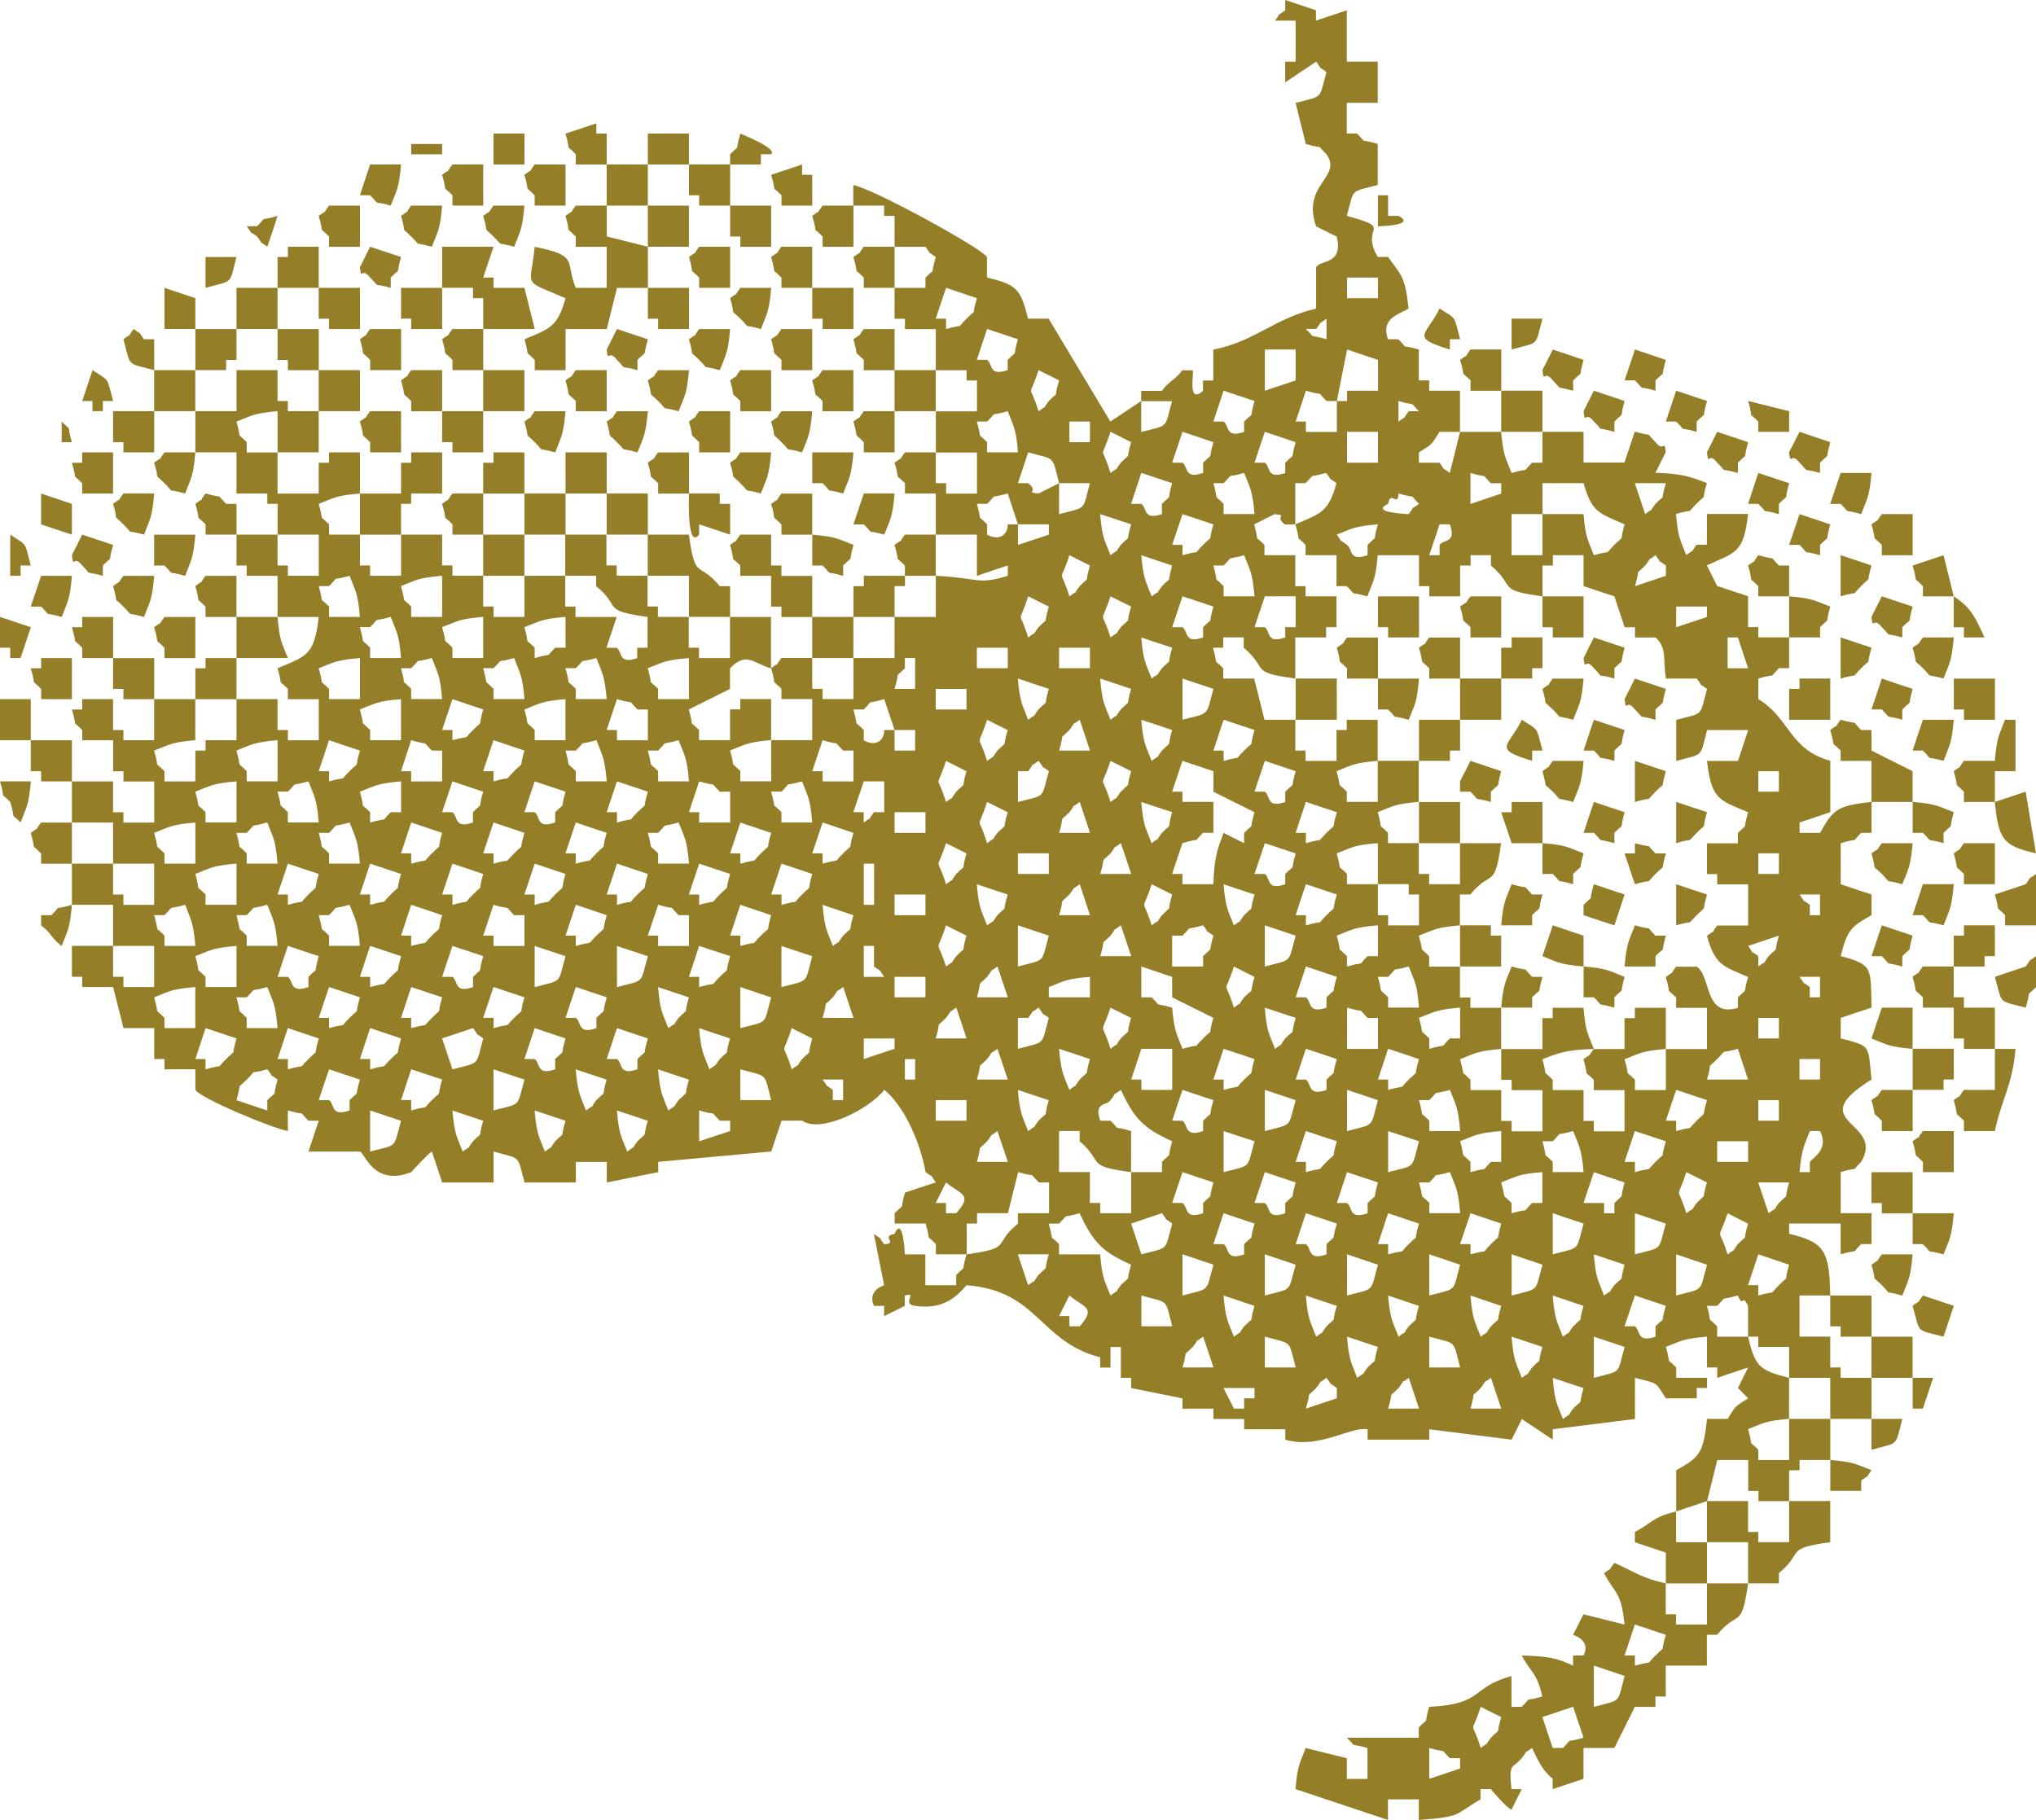 <?xml version="1.0" encoding="utf-8"?>
<!-- Generator: Adobe Illustrator 16.0.0, SVG Export Plug-In . SVG Version: 6.00 Build 0)  -->
<!DOCTYPE svg PUBLIC "-//W3C//DTD SVG 1.1//EN" "http://www.w3.org/Graphics/SVG/1.1/DTD/svg11.dtd">
<svg version="1.1" id="レイヤー_1" xmlns="http://www.w3.org/2000/svg" xmlns:xlink="http://www.w3.org/1999/xlink" x="0px"
	 y="0px" width="36.643px" height="32.757px" viewBox="0 0 36.643 32.757" enable-background="new 0 0 36.643 32.757"
	 xml:space="preserve">
<g>
	<g>
		<g>
			<g>
				<path fill-rule="evenodd" clip-rule="evenodd" fill="#947F28" d="M33.127,24.613H32.94v-0.555h-0.553v-0.74h0.553
					c-0.016-0.783-0.09-0.962-0.74-1.109v-0.186h0.928v0.554c0.369-0.11,0.158,0.027,0.369-0.185h0.186v-0.556h-0.555v-0.739
					c0.369-0.112,0.158,0.025,0.369-0.185c0.441-0.736-1.082-0.694,0.186-1.481c-0.066-0.626,0-0.596-0.555-0.74v-0.37
					c0.184-0.062,0.369-0.123,0.555-0.185c-0.018-0.707,0.037-0.772-0.555-0.927c0.121-0.477,0.189-0.531,0.555-0.737V16.1
					c-0.186-0.061-0.371-0.121-0.555-0.185v-0.738c0.369-0.113,0.158,0.024,0.369-0.186h0.186v-0.557
					c-0.625,0.068-0.688,0.136-0.926,0.557h-0.369v-0.187c0.186-0.061,0.369-0.123,0.553-0.186v-0.924
					c-0.738-0.203-0.723-0.76-1.295-1.111v-0.371c0.371-0.108,0.16,0.027,0.371-0.185H32.2v-0.555h-0.555v-0.185h-0.184v-0.556
					c-0.184-0.061-0.369-0.123-0.557-0.184c-0.061-0.126-0.123-0.248-0.184-0.371c0.51-0.236,0.664-0.21,0.74-0.925h-0.74v0.554
					h-0.186c-0.156,0.21,0.025,0.029-0.186,0.186c-0.107-0.282-0.148-0.302-0.184-0.739c0.369-0.112,0.158,0.026,0.369-0.185
					c0.207-0.211,0.078,0,0.186-0.372c-0.295-0.113-0.439-0.17-0.926-0.185c0.062-0.124,0.123-0.247,0.186-0.37
					c-0.029-0.26-0.025,0.022-0.186-0.184c-0.209-0.208,0.002-0.08-0.371-0.187c-0.061,0.187-0.123,0.37-0.186,0.556H28.5V7.772
					h-0.74v0.556h-0.186c-0.211,0.207,0.002,0.079-0.369,0.185c-0.109-0.282-0.148-0.301-0.188-0.74h-0.74
					c-0.061,0.246-0.121,0.493-0.184,0.74c-0.209-0.159-0.029,0.025-0.186-0.185h-0.371V8.143c0.242-0.153,0.223-0.128,0.371-0.37
					h0.369v-0.74h-0.555V6.847h-0.186V6.291c-0.367-0.108-0.158,0.027-0.367-0.185h-0.188c-0.137-0.386,0.207-0.445,0.371-0.554
					c-0.061-0.567-0.125-0.593-0.371-0.927h-0.184c-0.334-0.569,0.324-0.498-0.557-0.74c0.141-0.502,0.045-0.421,0.557-0.555v-0.74
					c-0.371-0.11-0.162,0.024-0.373-0.187h-0.184V1.851h0.557V1.109h-0.557V0.186c-0.184,0.062-0.369,0.123-0.555,0.185V0.186
					C23.502,0.123,23.319,0.062,23.131,0v0.186c-0.207,0.156-0.027-0.025-0.184,0.185h0.371v0.739h-0.188v0.372
					c0.188-0.124,0.371-0.247,0.557-0.372c0.158,0.209-0.023,0.03,0.186,0.187c-0.141,0.503-0.045,0.42-0.555,0.555
					c0.061,0.246,0.121,0.493,0.184,0.74c0.371,0.111,0.16-0.025,0.371,0.186c0.295,0.416-0.453,0.536-0.186,1.296
					c0.123,0.062,0.246,0.123,0.371,0.185c0.127,0.52-0.316,0.414-0.371,0.554v0.742c-0.752,0.173-1.094,0.588-1.85,0.738v0.556
					h-0.186v0.186c-0.291,0.259-0.152-0.342-0.186-0.37h-0.186c-0.143,0.188-0.229,0.182-0.369,0.37h-0.371v0.186h0.555
					c-0.141,0.503-0.043,0.42-0.555,0.555V7.218c-0.184,0.123-0.369,0.247-0.555,0.37c-0.371-0.617-0.74-1.234-1.111-1.852h-0.371
					c-0.133-0.533-0.198-0.612-0.739-0.74v-0.37c-0.09-0.156-2.045-1.23-2.406-1.295V3.7h0.555v0.186H16.1v0.556h0.556
					c0.157,0.207-0.024,0.029,0.186,0.185c-0.111,0.37,0.024,0.159-0.186,0.37v0.185H16.1v0.556h0.187v0.186h0.555v0.74h0.554v0.185
					h0.187v0.555h-0.74v0.741h0.74v0.74h-0.555V8.697h-0.186V8.143h-0.555C16.128,8.351,16.31,8.172,16.1,8.328
					c0.112,0.368-0.025,0.159,0.187,0.369v0.186h0.555v0.74h0.74v0.741c0.185-0.062,0.37-0.124,0.556-0.186v0.186
					c-0.55,0.17-0.509,0.038-1.296,0v0.74H16.1v0.74h-0.74v0.739h-0.555v-0.185h-0.187v-0.555h-0.554
					c-0.158,0.207,0.025,0.028-0.186,0.184c0.111,0.37-0.025,0.16,0.186,0.371v0.185h0.554v0.739h-0.739v0.741h-0.555v-0.184
					c-0.207-0.211-0.079,0.002-0.184-0.371c0.281-0.108,0.301-0.148,0.738-0.187v-0.739h-0.555v0.186h-0.184v0.554h-0.558V13.14
					c-0.207-0.212-0.078,0.002-0.184-0.37c0.247-0.123,0.493-0.247,0.741-0.37v-0.371c0.303-0.311,0.426-0.082,0.738,0v-0.924
					h-0.738v0.74h-0.558v-0.187h-0.184v-0.554h-0.555v-0.187h-0.186v-0.554h-0.556v-0.186h-0.185V9.623h-0.741v0.741h0.556v0.186
					c0.471,0.387,0.076,0.433,0.926,0.555v0.554h-0.187v0.187c-0.342,0.117-0.261-0.109-0.369-0.187h-0.185
					c0.062-0.185,0.122-0.369,0.185-0.554h-0.741v-0.187h-0.185v-0.554H9.438v0.74H8.882v-0.187H8.696v-0.554H8.143v-0.186H7.957
					V9.623H7.218v0.741H6.661v-0.186H6.478V9.623H5.922V9.438C5.714,9.228,5.843,9.439,5.736,9.069
					C6.02,8.96,6.037,8.921,6.478,8.883v-0.74H5.922v0.186H5.736v0.555H4.995v-0.74H4.44V7.959C4.233,7.747,4.361,7.961,4.256,7.588
					c0.283-0.108,0.301-0.148,0.739-0.187v0.741h0.741V7.401H5.181V7.218H4.995V6.662H4.256v0.739h-0.74v0.741h0.74v0.74h0.555
					v0.187h0.185v0.554h0.741v0.741H5.181v-0.186H4.995V9.623H4.256v0.556H4.44v0.186h0.555v0.74h0.741
					c-0.079,0.703-0.228,0.703-0.741,0.924c0.112,0.37-0.026,0.16,0.186,0.371v0.185h0.556v0.739H5.181V13.14H4.995v-0.556H4.256
					v0.739H3.699v0.187H3.516v0.555H2.96v-0.184c-0.207-0.211-0.078,0.002-0.186-0.371c0.283-0.108,0.302-0.148,0.741-0.187v-0.739
					H2.774v0.739H2.221V13.14H2.035v-0.556H1.479v0.186H1.294c0.112,0.37-0.025,0.158,0.186,0.37v0.184h0.556v0.558h0.186v0.184
					h0.554v0.74H2.221v-0.186H2.035v-0.555H1.294v0.74h0.741v0.74h0.739v0.741H2.221V16.1H2.035v-0.555H1.294v0.741h0.741v0.74
					h0.739v0.74H2.221v-0.184H2.035v-0.557H1.294v0.557h0.186v0.184h0.556c0.062,0.246,0.123,0.493,0.186,0.739h0.554v0.557H2.96
					v0.185h0.556v0.37c0.086,0.149,1.385,0.693,1.665,0.741v-0.371c0.37,0.11,0.16-0.026,0.37,0.185h0.186
					c-0.062,0.187-0.124,0.37-0.186,0.555h0.927c0.095,0.04,0.253,0.635,0.923,0.371c0,0,0.299-0.331,0.372-0.371
					c0.062,0.187,0.123,0.371,0.185,0.557h0.925v-0.557c0.503,0.143,0.421,0.046,0.557,0.557h0.924v-0.37h0.557v0.37
					c0.308-0.062,0.616-0.123,0.926-0.186v-0.185c0.677-0.062,1.356-0.124,2.034-0.187c0.062-0.185,0.124-0.368,0.186-0.555h0.371
					c0.325,0.233,1.195-0.195,1.479-0.555c0.356,0.296,0.646,0.942,0.741,1.48c0.208,0.158,0.029-0.023,0.186,0.186
					c-0.186,0.06-0.371,0.123-0.555,0.184c-0.112,0.37,0.024,0.159-0.187,0.37v0.187h0.556c0.111,0.368-0.024,0.159,0.186,0.369
					v0.185h0.554v-0.554h0.187v-0.187h0.556c0.062-0.247,0.121-0.494,0.184-0.739c0.37,0.111,0.16-0.026,0.371,0.186h0.185v0.554
					H18.32v0.187c-0.471,0.387-0.076,0.434-0.926,0.554c-0.11,0.371,0.025,0.159-0.185,0.371v0.184h-0.555v-0.555h-0.369
					c0,0-0.027-0.719-0.187-0.368c-0.257,0.044,0.078,0.174-0.186,0.184c-0.157-0.208,0.026-0.028-0.184-0.184
					c0.062,0.307,0.122,0.615,0.184,0.923c0,0.004-0.308,0.086-0.184,0.372h0.184v0.185c0.125-0.062,0.248-0.123,0.372-0.185v-0.186
					c0.251-0.071-0.074,0.147,0.184,0.186c0.483,0.069,0.734-0.141,0.925-0.372c1.295,0.097,1.31,1.018,2.407,1.297v0.185h0.186
					v-0.37h0.186V24.8h0.186v0.184c0.309,0.062,0.615,0.124,0.924,0.186v0.185h0.557v0.186h0.553v0.185h0.74v0.187
					c0.594,0.178,1.178-0.241,1.482-0.187v0.187h1.109v-0.187c0.494,0.063,0.988,0.124,1.482,0.187
					c0.061-0.123,0.123-0.247,0.184-0.371c0.186,0.124,0.371,0.248,0.557,0.371v-0.187c0.492-0.061,0.986-0.123,1.479-0.185V24.8
					c0.439,0.118,0.348,0.051,0.557,0.369h0.555v-0.186h0.186V24.8h-0.555v-0.187c-0.207-0.209-0.08,0.003-0.186-0.37
					c0.281-0.108,0.301-0.146,0.74-0.185v0.555h0.184V24.8c0.188-0.063,0.373-0.124,0.557-0.187
					c-0.062,0.123-0.123,0.248-0.184,0.37l0.184,0.186c-0.24,0.152-0.221,0.127-0.369,0.37h-0.371
					c-0.068,0.624-0.135,0.688-0.555,0.925v0.741c0.184-0.062,0.369-0.123,0.555-0.187c0.061-0.245,0.123-0.493,0.184-0.739h0.557
					v0.556h0.184v0.184H32.2v-0.555h0.188v-0.185h0.553v-0.74H32.2v0.74h-0.555v-0.185c-0.205-0.209-0.078,0.002-0.184-0.371
					c0.281-0.107,0.301-0.147,0.738-0.185V24.8c-0.533-0.135-0.611-0.199-0.738-0.741h-0.557v-0.186
					c-0.207-0.21-0.078,0.001-0.184-0.369h0.184c0.211-0.207-0.002-0.079,0.373-0.186c0.1,0.241,0.07-0.051,0.184,0.186v0.555h0.184
					v0.185H32.2V24.8h0.74v0.739h0.742V24.8h-0.555V24.613z M32.756,16.1v0.373h-0.184v-0.187c-0.209-0.158-0.029,0.024-0.186-0.187
					H32.756z M32.756,17.583v0.368h-0.184v-0.185c-0.209-0.159-0.029,0.024-0.186-0.184H32.756z M32.387,19.062h0.369v0.369h-0.369
					V19.062z M32.573,20.358h0.184c0.158,0.323-0.105,0.462-0.184,0.555v0.185h-0.186C32.43,20.661,32.465,20.641,32.573,20.358z
					 M16.286,12.028v-0.184h0.184v0.555H16.1C16.212,12.029,16.074,12.24,16.286,12.028z M15.546,12.77
					c0.209-0.207-0.002-0.078,0.368-0.186c0.062,0.186,0.125,0.371,0.186,0.556h0.37v0.37H16.1v-0.37h-0.186
					c0.001,0.197-0.16,0.305-0.368,0.184V13.14c-0.208-0.212-0.08,0.002-0.187-0.37H15.546z M14.805,13.323
					c0.368,0.113,0.159-0.024,0.37,0.187h0.185v0.555h-0.555v-0.184h-0.187C14.681,13.695,14.743,13.51,14.805,13.323z
					 M14.064,14.25c0.21-0.207-0.002-0.079,0.371-0.186c0.108,0.283,0.146,0.302,0.183,0.74h-0.554v-0.186
					c-0.207-0.21-0.08,0.003-0.186-0.369H14.064z M13.324,14.805c0.184,0.062,0.37,0.124,0.555,0.187
					c-0.11,0.367,0.026,0.158-0.185,0.369c-0.211,0.207,0.002,0.079-0.37,0.185V15.36h-0.184
					C13.201,15.177,13.264,14.991,13.324,14.805z M12.583,14.064c0.371,0.111,0.16-0.025,0.371,0.186h0.187v0.555h-0.558v-0.186
					h-0.184C12.46,14.435,12.521,14.25,12.583,14.064z M12.399,16.1c0.061-0.185,0.122-0.369,0.184-0.555
					c0.186,0.062,0.371,0.123,0.558,0.186c-0.114,0.369,0.024,0.159-0.187,0.369c-0.209,0.209,0.001,0.08-0.371,0.187V16.1H12.399z
					 M11.659,14.991h0.186c0.209-0.207-0.004-0.08,0.368-0.187c0.109,0.282,0.149,0.301,0.187,0.74h-0.555V15.36
					C11.636,15.149,11.766,15.361,11.659,14.991z M10.919,16.1c0.062-0.185,0.122-0.369,0.185-0.555
					c0.185,0.062,0.369,0.123,0.556,0.186c-0.111,0.369,0.024,0.159-0.187,0.369c-0.209,0.209,0.002,0.08-0.369,0.187V16.1H10.919z
					 M10.178,16.841c0.062-0.186,0.124-0.368,0.185-0.555c0.186,0.062,0.371,0.123,0.557,0.187
					c-0.111,0.368,0.025,0.158-0.186,0.368c-0.21,0.207,0.001,0.079-0.371,0.186v-0.186H10.178z M9.992,16.1
					c-0.21,0.209,0.001,0.08-0.369,0.187V16.1H9.438c0.062-0.185,0.123-0.369,0.185-0.555c0.185,0.062,0.369,0.123,0.555,0.186
					C10.067,16.1,10.203,15.89,9.992,16.1z M10.178,17.21c-0.142,0.504-0.044,0.423-0.555,0.557v-0.74
					C9.808,17.088,9.992,17.149,10.178,17.21z M8.696,16.841c0.063-0.186,0.124-0.368,0.186-0.555
					c0.369,0.11,0.16-0.026,0.371,0.187h0.186v0.554H8.882v-0.186H8.696z M7.218,18.321c0.062-0.185,0.121-0.37,0.183-0.555
					c0.186,0.061,0.372,0.123,0.557,0.185c-0.111,0.37,0.026,0.159-0.185,0.37C7.562,18.528,7.774,18.4,7.4,18.506v-0.185H7.218z
					 M6.478,17.583c0.061-0.187,0.121-0.373,0.184-0.557c0.186,0.062,0.371,0.123,0.557,0.184c-0.113,0.371,0.025,0.162-0.186,0.373
					c-0.21,0.207,0.002,0.076-0.371,0.184v-0.184H6.478z M5.736,18.321c0.062-0.185,0.123-0.37,0.186-0.555
					c0.185,0.061,0.369,0.123,0.556,0.185c-0.111,0.37,0.024,0.159-0.187,0.37c-0.209,0.207,0.002,0.079-0.369,0.185v-0.185H5.736z
					 M4.256,17.951H4.44c0.211-0.207-0.001-0.077,0.37-0.185c0.109,0.282,0.148,0.302,0.185,0.739H4.44v-0.185
					C4.233,18.111,4.361,18.323,4.256,17.951z M3.516,17.21c0.282-0.107,0.301-0.146,0.74-0.184v0.74H3.699v-0.184
					C3.493,17.372,3.621,17.583,3.516,17.21z M3.516,15.73c0.282-0.108,0.301-0.147,0.74-0.186v0.741H3.699V16.1
					C3.493,15.892,3.621,16.104,3.516,15.73z M4.44,17.026v-0.186c-0.207-0.21-0.079,0.002-0.185-0.368H4.44
					c0.211-0.208-0.001-0.08,0.37-0.187c0.109,0.281,0.148,0.301,0.185,0.74H4.44z M4.995,16.1c0.062-0.185,0.124-0.369,0.186-0.555
					c0.186,0.062,0.37,0.123,0.556,0.186C5.626,16.1,5.762,15.89,5.551,16.1c-0.209,0.209,0.002,0.08-0.37,0.187V16.1H4.995z
					 M4.44,15.545V15.36c-0.207-0.211-0.079,0.001-0.185-0.369H4.44c0.211-0.207-0.001-0.08,0.37-0.187
					c0.109,0.282,0.148,0.301,0.185,0.74H4.44z M5.181,17.026c0.186,0.062,0.37,0.123,0.556,0.184
					c-0.11,0.371,0.025,0.162-0.186,0.373v0.184c-0.343,0.117-0.264-0.109-0.37-0.184H4.995C5.057,17.396,5.119,17.21,5.181,17.026z
					 M5.922,17.026v-0.186c-0.208-0.21-0.079,0.002-0.186-0.368h0.186c0.21-0.208-0.002-0.08,0.369-0.187
					c0.109,0.281,0.148,0.301,0.187,0.74H5.922z M10.178,13.51h0.185c0.211-0.207-0.001-0.08,0.371-0.187
					c0.107,0.283,0.147,0.301,0.186,0.741h-0.557v-0.184C10.155,13.67,10.284,13.883,10.178,13.51z M10.178,13.323H9.623V13.14
					c-0.207-0.212-0.079,0.002-0.185-0.37c0.282-0.108,0.301-0.149,0.739-0.186V13.323z M9.623,14.064
					c0.185,0.062,0.369,0.124,0.555,0.186c-0.11,0.369,0.025,0.159-0.186,0.369v0.186c-0.344,0.117-0.262-0.106-0.369-0.186H9.438
					C9.5,14.435,9.562,14.25,9.623,14.064z M9.253,13.881c-0.21,0.207,0,0.077-0.371,0.184v-0.184H8.696
					c0.063-0.186,0.124-0.371,0.186-0.558c0.186,0.063,0.371,0.126,0.557,0.187C9.326,13.878,9.464,13.669,9.253,13.881z
					 M8.513,13.14c-0.212,0.207,0.002,0.079-0.37,0.184V13.14H7.957c0.062-0.185,0.123-0.37,0.186-0.556
					c0.186,0.062,0.37,0.124,0.554,0.186C8.586,13.14,8.724,12.928,8.513,13.14z M8.696,14.25c-0.11,0.369,0.027,0.159-0.184,0.369
					v0.186c-0.343,0.117-0.264-0.106-0.37-0.186H7.957c0.062-0.185,0.123-0.369,0.186-0.555C8.328,14.126,8.513,14.188,8.696,14.25z
					 M7.4,12.584v-0.185c-0.206-0.21-0.077,0.002-0.183-0.371H7.4c0.213-0.207-0.001-0.079,0.372-0.184
					c0.108,0.282,0.147,0.302,0.185,0.739H7.4z M7.4,13.323c0.371,0.113,0.161-0.024,0.372,0.187h0.185v0.555H7.4v-0.184H7.218
					C7.279,13.695,7.339,13.51,7.4,13.323z M7.218,15.36c0.062-0.184,0.121-0.369,0.183-0.556c0.186,0.062,0.372,0.124,0.557,0.187
					c-0.111,0.367,0.026,0.158-0.185,0.369c-0.21,0.207,0.002,0.079-0.372,0.185V15.36H7.218z M7.218,13.323H6.661V13.14
					c-0.207-0.212-0.078,0.002-0.184-0.37c0.282-0.108,0.3-0.149,0.74-0.186V13.323z M7.218,14.064v0.555H7.032
					c-0.21,0.209,0.002,0.079-0.371,0.186v-0.186c-0.207-0.21-0.078,0.003-0.184-0.369C6.76,14.142,6.777,14.103,7.218,14.064z
					 M6.661,15.545c0.186,0.062,0.371,0.123,0.557,0.186C7.104,16.1,7.243,15.89,7.032,16.1c-0.21,0.209,0.002,0.08-0.371,0.187
					V16.1H6.478C6.538,15.915,6.599,15.73,6.661,15.545z M5.922,15.545V15.36c-0.208-0.211-0.079,0.001-0.186-0.369h0.186
					c0.21-0.207-0.002-0.08,0.369-0.187c0.109,0.282,0.148,0.301,0.187,0.74H5.922z M7.772,16.841
					c-0.21,0.207,0.002,0.079-0.372,0.186v-0.186H7.218c0.062-0.186,0.121-0.368,0.183-0.555c0.186,0.062,0.372,0.123,0.557,0.187
					C7.846,16.841,7.983,16.631,7.772,16.841z M8.143,17.026c0.186,0.062,0.37,0.123,0.554,0.184
					c-0.11,0.371,0.027,0.162-0.184,0.373v0.184c-0.343,0.117-0.264-0.109-0.37-0.184H7.957C8.02,17.396,8.08,17.21,8.143,17.026z
					 M8.513,16.1c-0.212,0.209,0.002,0.08-0.37,0.187V16.1H7.957c0.062-0.185,0.123-0.369,0.186-0.555
					c0.186,0.062,0.37,0.123,0.554,0.186C8.586,16.1,8.724,15.89,8.513,16.1z M9.253,15.36c-0.21,0.207,0,0.079-0.371,0.185V15.36
					H8.696c0.063-0.184,0.124-0.369,0.186-0.556c0.186,0.062,0.371,0.124,0.557,0.187C9.326,15.358,9.464,15.149,9.253,15.36z
					 M10.733,15.36c-0.21,0.207,0.001,0.079-0.371,0.185V15.36h-0.185c0.062-0.184,0.124-0.369,0.185-0.556
					c0.186,0.062,0.371,0.124,0.557,0.187C10.808,15.358,10.944,15.149,10.733,15.36z M11.473,14.619
					c-0.209,0.209,0.002,0.079-0.369,0.186v-0.186h-0.185c0.062-0.185,0.122-0.369,0.185-0.555c0.185,0.062,0.369,0.124,0.556,0.186
					C11.548,14.619,11.684,14.409,11.473,14.619z M11.659,13.51h0.186c0.209-0.207-0.004-0.08,0.368-0.187
					c0.109,0.283,0.149,0.301,0.187,0.741h-0.555v-0.184C11.636,13.67,11.766,13.883,11.659,13.51z M12.399,11.845v0.739h-0.555
					v-0.185c-0.209-0.21-0.079,0.002-0.186-0.371C11.94,11.92,11.96,11.881,12.399,11.845z M11.104,12.584
					c0.369,0.112,0.159-0.025,0.369,0.186h0.187v0.554h-0.556V13.14h-0.185C10.98,12.955,11.041,12.77,11.104,12.584z
					 M10.362,12.028c0.211-0.207-0.001-0.079,0.371-0.184c0.107,0.282,0.147,0.302,0.186,0.739h-0.557v-0.185
					c-0.207-0.21-0.078,0.002-0.185-0.371H10.362z M10.178,11.104v0.554H9.992c-0.21,0.207,0.001,0.079-0.369,0.187v-0.187
					c-0.207-0.209-0.079,0.003-0.185-0.369C9.721,11.182,9.739,11.14,10.178,11.104z M8.882,12.028
					c0.21-0.207-0.001-0.079,0.371-0.184c0.108,0.282,0.147,0.302,0.186,0.739H8.882v-0.185c-0.207-0.21-0.079,0.002-0.186-0.371
					H8.882z M8.696,11.104v0.74H8.143v-0.187c-0.207-0.209-0.078,0.003-0.186-0.369C8.24,11.182,8.257,11.14,8.696,11.104z
					 M7.957,10.364v0.74H7.4v-0.187c-0.206-0.209-0.077,0.003-0.183-0.368C7.499,10.439,7.519,10.401,7.957,10.364z M6.661,11.289
					c0.21-0.208-0.002-0.079,0.371-0.185c0.108,0.281,0.147,0.301,0.186,0.74H6.661v-0.187c-0.207-0.209-0.078,0.003-0.184-0.369
					H6.661z M5.922,10.55c0.21-0.21-0.002-0.079,0.369-0.186c0.109,0.282,0.148,0.301,0.187,0.74H5.922v-0.187
					c-0.208-0.209-0.079,0.003-0.186-0.368H5.922z M6.478,11.845v0.739H5.922v-0.185c-0.208-0.21-0.079,0.002-0.186-0.371
					C6.02,11.92,6.037,11.881,6.478,11.845z M5.922,13.323c0.185,0.063,0.369,0.126,0.556,0.187
					c-0.111,0.368,0.024,0.159-0.187,0.371c-0.209,0.207,0.002,0.077-0.369,0.184v-0.184H5.736
					C5.798,13.695,5.859,13.51,5.922,13.323z M5.181,14.25c0.21-0.207-0.001-0.079,0.37-0.186c0.108,0.283,0.148,0.302,0.186,0.74
					H5.181v-0.186c-0.207-0.21-0.08,0.003-0.186-0.369H5.181z M4.995,13.323v0.741H4.44v-0.184
					c-0.207-0.211-0.079,0.002-0.185-0.371C4.539,13.401,4.557,13.361,4.995,13.323z M4.256,14.064v0.74H3.699v-0.186
					c-0.206-0.21-0.078,0.003-0.184-0.369C3.798,14.142,3.816,14.103,4.256,14.064z M3.516,14.805v0.74H2.96V15.36
					c-0.207-0.211-0.078,0.001-0.186-0.369C3.058,14.883,3.076,14.843,3.516,14.805z M2.96,16.473
					c0.21-0.208-0.002-0.08,0.372-0.187c0.106,0.281,0.146,0.301,0.184,0.74H2.96v-0.186c-0.207-0.21-0.078,0.002-0.186-0.368H2.96z
					 M2.96,18.506v-0.185c-0.207-0.21-0.078,0.002-0.186-0.37c0.283-0.109,0.302-0.147,0.741-0.185v0.739H2.96z M4.07,19.062
					c-0.21,0.207,0.002,0.078-0.371,0.185v-0.185H3.516c0.062-0.185,0.124-0.371,0.184-0.557c0.187,0.062,0.371,0.124,0.557,0.186
					C4.145,19.062,4.281,18.852,4.07,19.062z M4.811,19.802v0.186c-0.184-0.062-0.37-0.122-0.555-0.186
					c0.11-0.37-0.025-0.159,0.185-0.37c0.211-0.207-0.001-0.08,0.37-0.185c0.158,0.207-0.024,0.03,0.185,0.185
					C4.886,19.802,5.022,19.592,4.811,19.802z M5.551,19.062c-0.209,0.207,0.002,0.078-0.37,0.185v-0.185H4.995
					c0.062-0.185,0.124-0.371,0.186-0.557c0.186,0.062,0.37,0.124,0.556,0.186C5.626,19.062,5.762,18.852,5.551,19.062z
					 M6.291,19.802v0.186c-0.343,0.117-0.263-0.108-0.369-0.186H5.736c0.062-0.185,0.123-0.37,0.186-0.555
					c0.185,0.061,0.369,0.124,0.556,0.185C6.366,19.802,6.502,19.592,6.291,19.802z M6.478,19.062
					c0.061-0.185,0.121-0.371,0.184-0.557c0.186,0.062,0.371,0.124,0.557,0.186c-0.113,0.37,0.025,0.16-0.186,0.371
					c-0.21,0.207,0.002,0.078-0.371,0.185v-0.185H6.478z M6.661,20.727v-0.739c0.186,0.062,0.371,0.122,0.557,0.185
					C7.076,20.677,7.172,20.595,6.661,20.727z M7.772,19.802C7.562,20.01,7.774,19.88,7.4,19.987v-0.186H7.218
					c0.062-0.185,0.121-0.37,0.183-0.555c0.186,0.061,0.372,0.124,0.557,0.185C7.846,19.802,7.983,19.592,7.772,19.802z
					 M8.513,20.542c-0.159,0.209,0.025,0.03-0.185,0.185c-0.11-0.283-0.147-0.3-0.186-0.739c0.186,0.062,0.37,0.122,0.554,0.185
					C8.586,20.542,8.724,20.331,8.513,20.542z M8.143,19.247c-0.062-0.185-0.123-0.369-0.186-0.556
					c0.186-0.062,0.371-0.123,0.556-0.186c0.157,0.21-0.025,0.029,0.184,0.186C8.558,19.195,8.652,19.114,8.143,19.247z
					 M8.696,18.321c0.063-0.185,0.124-0.37,0.186-0.555c0.186,0.061,0.371,0.123,0.557,0.185c-0.112,0.37,0.025,0.159-0.186,0.37
					c-0.21,0.207,0,0.079-0.371,0.185v-0.185H8.696z M8.882,19.987v-0.74c0.186,0.061,0.371,0.124,0.557,0.185
					C9.296,19.936,9.394,19.853,8.882,19.987z M9.992,20.542c-0.157,0.209,0.026,0.03-0.185,0.185
					c-0.109-0.283-0.147-0.3-0.185-0.739c0.185,0.062,0.369,0.122,0.555,0.185C10.067,20.542,10.203,20.331,9.992,20.542z
					 M9.992,19.062v0.185c-0.344,0.117-0.262-0.108-0.369-0.185H9.438c0.062-0.185,0.123-0.371,0.185-0.557
					c0.185,0.062,0.369,0.124,0.555,0.186C10.067,19.062,10.203,18.852,9.992,19.062z M10.178,18.321
					c0.062-0.185,0.124-0.37,0.185-0.555c0.186,0.061,0.371,0.123,0.557,0.185c-0.111,0.37,0.025,0.159-0.186,0.37v0.185
					c-0.343,0.118-0.264-0.107-0.371-0.185H10.178z M10.733,19.802c-0.158,0.21,0.024,0.029-0.186,0.186
					c-0.108-0.283-0.147-0.301-0.186-0.74c0.186,0.061,0.371,0.124,0.557,0.185C10.808,19.802,10.944,19.592,10.733,19.802z
					 M11.473,20.542c-0.156,0.209,0.025,0.03-0.185,0.185c-0.108-0.283-0.148-0.3-0.185-0.739c0.185,0.062,0.369,0.122,0.556,0.185
					C11.548,20.542,11.684,20.331,11.473,20.542z M11.473,19.062v0.185c-0.342,0.117-0.261-0.108-0.369-0.185h-0.185
					c0.062-0.185,0.122-0.371,0.185-0.557c0.185,0.062,0.369,0.124,0.556,0.186C11.548,19.062,11.684,18.852,11.473,19.062z
					 M11.104,17.767v-0.74c0.185,0.062,0.369,0.123,0.556,0.184C11.517,17.714,11.615,17.633,11.104,17.767z M11.659,16.841
					c0.061-0.186,0.123-0.368,0.186-0.555c0.368,0.11,0.157-0.026,0.368,0.187h0.187v0.554h-0.555v-0.186H11.659z M12.213,19.802
					c-0.157,0.21,0.025,0.029-0.184,0.186c-0.11-0.283-0.148-0.301-0.185-0.74c0.185,0.061,0.368,0.124,0.555,0.185
					C12.287,19.802,12.425,19.592,12.213,19.802z M12.213,18.321c-0.157,0.209,0.025,0.028-0.184,0.185
					c-0.11-0.282-0.148-0.302-0.185-0.739c0.185,0.061,0.368,0.123,0.555,0.185C12.287,18.321,12.425,18.11,12.213,18.321z
					 M13.141,20.358c-0.187,0.061-0.372,0.123-0.558,0.184v-0.555c0.371,0.11,0.16-0.026,0.371,0.185h0.187V20.358z M12.954,19.062
					c-0.158,0.207,0.024,0.028-0.186,0.185c-0.107-0.281-0.147-0.301-0.186-0.741c0.186,0.062,0.371,0.124,0.558,0.186
					C13.026,19.062,13.165,18.852,12.954,19.062z M12.954,17.583c-0.209,0.207,0.001,0.076-0.371,0.184v-0.184h-0.184
					c0.061-0.187,0.122-0.373,0.184-0.557c0.186,0.062,0.371,0.123,0.558,0.184C13.026,17.581,13.165,17.372,12.954,17.583z
					 M13.324,19.802v-0.555c0.504,0.141,0.422,0.044,0.555,0.555H13.324z M13.324,18.506v-0.739c0.184,0.061,0.37,0.123,0.555,0.185
					C13.738,18.454,13.837,18.373,13.324,18.506z M13.694,16.841c-0.211,0.207,0.002,0.079-0.37,0.186v-0.186h-0.184
					c0.061-0.186,0.123-0.368,0.184-0.555c0.184,0.062,0.37,0.123,0.555,0.187C13.769,16.841,13.905,16.631,13.694,16.841z
					 M14.436,19.062c-0.159,0.207,0.024,0.028-0.187,0.185c-0.172-0.564-0.184-0.171,0-0.741c0.123,0.062,0.247,0.124,0.369,0.186
					C14.508,19.062,14.646,18.852,14.436,19.062z M14.064,17.767v-0.74c0.185,0.062,0.371,0.123,0.554,0.184
					C14.479,17.714,14.575,17.633,14.064,17.767z M14.436,16.1c-0.212,0.209,0.002,0.08-0.371,0.187V16.1h-0.186
					c0.062-0.185,0.124-0.369,0.186-0.555c0.185,0.062,0.371,0.123,0.554,0.186C14.508,16.1,14.646,15.89,14.436,16.1z
					 M15.175,19.802h-0.186v-0.185c-0.209-0.158-0.028,0.025-0.185-0.186h0.37V19.802z M14.805,18.321
					c0.112-0.37-0.025-0.16,0.185-0.37c0.159-0.209-0.025-0.028,0.186-0.185c0.062,0.185,0.124,0.37,0.185,0.555H14.805z
					 M15.175,16.841c-0.159,0.208,0.024,0.03-0.186,0.186c-0.106-0.282-0.147-0.301-0.185-0.74c0.185,0.062,0.37,0.123,0.555,0.187
					C15.249,16.841,15.386,16.631,15.175,16.841z M15.175,15.36c-0.211,0.207,0.001,0.079-0.37,0.185V15.36h-0.187
					c0.062-0.184,0.125-0.369,0.187-0.556c0.185,0.062,0.37,0.124,0.555,0.187C15.249,15.358,15.386,15.149,15.175,15.36z
					 M15.546,14.064h0.368v0.555H15.73c-0.159,0.21,0.024,0.03-0.185,0.186v-0.186h-0.187C15.421,14.435,15.483,14.25,15.546,14.064
					z M15.73,17.026v0.37c0.209,0.157,0.028-0.024,0.184,0.187h-0.368v-0.557H15.73z M15.546,16.286v-0.741h0.185v0.741H15.546z
					 M16.1,18.878c-0.186,0.06-0.369,0.122-0.554,0.185v-0.371H16.1V18.878z M16.47,19.432h-0.184v-0.369h0.184V19.432z
					 M16.655,17.951H16.1v-0.368h0.556V17.951z M16.655,16.473H16.1V16.1h0.556V16.473z M16.655,14.991H16.1v-0.372h0.556V14.991z
					 M17.21,21.837h-0.184v-0.184h-0.186c0.062-0.125,0.123-0.247,0.186-0.37C17.289,21.503,17.518,21.49,17.21,21.837z
					 M17.395,20.172h-0.554v-0.37h0.554V20.172z M16.841,18.691c0.11-0.37-0.027-0.159,0.186-0.37
					c0.157-0.207-0.025-0.028,0.184-0.185c0.063,0.185,0.124,0.369,0.185,0.555H16.841z M17.21,17.21
					c-0.157,0.21,0.026,0.029-0.184,0.187c-0.175-0.562-0.184-0.171,0-0.741c0.123,0.062,0.247,0.124,0.368,0.186
					C17.284,17.21,17.42,17,17.21,17.21z M17.21,15.73c-0.157,0.209,0.026,0.028-0.184,0.185c-0.175-0.563-0.184-0.171,0-0.738
					c0.123,0.062,0.247,0.121,0.368,0.184C17.284,15.73,17.42,15.52,17.21,15.73z M17.21,14.25
					c-0.157,0.208,0.026,0.029-0.184,0.185c-0.175-0.563-0.184-0.171,0-0.739c0.123,0.062,0.247,0.122,0.368,0.186
					C17.284,14.25,17.42,14.039,17.21,14.25z M17.395,12.77h-0.554v-0.37h0.554V12.77z M17.581,20.913
					c0.11-0.371-0.025-0.159,0.185-0.371c0.158-0.208-0.024-0.028,0.186-0.184c0.062,0.184,0.124,0.368,0.186,0.555H17.581z
					 M17.581,19.432c0.11-0.369-0.025-0.159,0.185-0.369c0.158-0.21-0.024-0.03,0.186-0.185c0.062,0.185,0.124,0.369,0.186,0.554
					H17.581z M17.581,17.951c0.11-0.368-0.025-0.159,0.185-0.368c0.158-0.209-0.024-0.03,0.186-0.187
					c0.062,0.187,0.124,0.37,0.186,0.555H17.581z M17.951,16.473c-0.158,0.206,0.025,0.026-0.186,0.183
					c-0.107-0.281-0.147-0.301-0.185-0.74c0.185,0.063,0.37,0.124,0.556,0.185C18.024,16.469,18.161,16.26,17.951,16.473z
					 M17.951,14.991c-0.158,0.209,0.025,0.026-0.186,0.186c-0.172-0.564-0.183-0.174,0-0.742c0.124,0.062,0.247,0.123,0.371,0.185
					C18.024,14.989,18.161,14.78,17.951,14.991z M17.951,13.51c-0.158,0.209,0.025,0.029-0.186,0.186
					c-0.172-0.564-0.183-0.171,0-0.74c0.124,0.061,0.247,0.122,0.371,0.185C18.024,13.509,18.161,13.299,17.951,13.51z
					 M18.137,12.028h-0.556v-0.37h0.556V12.028z M32.016,21.653c-0.158,0.207,0.025,0.029-0.186,0.184
					c-0.061-0.184-0.123-0.37-0.186-0.554H32.2C32.09,21.652,32.227,21.441,32.016,21.653z M32.016,19.802v0.37h-0.371v-0.37H32.016
					z M31.645,18.691v-0.37h0.371v0.37H31.645z M31.645,13.881h0.371v0.369h-0.371V13.881z M31.645,15.36h0.371v0.37h-0.371V15.36z
					 M32.016,16.841C31.905,17.21,32.042,17,31.831,17.21c-0.156,0.21,0.025,0.029-0.186,0.187V17.21
					c-0.209-0.157-0.027,0.026-0.184-0.184C31.645,16.964,31.831,16.902,32.016,16.841z M31.092,11.474h0.186
					c0.061,0.185,0.121,0.371,0.184,0.555h-0.369V11.474z M30.167,10.918h0.555v0.187c-0.186,0.062-0.371,0.123-0.555,0.185V10.918z
					 M29.981,8.697c-0.113,0.37,0.025,0.161-0.186,0.372c-0.158,0.207,0.023,0.026-0.186,0.185
					c-0.062-0.185-0.123-0.371-0.186-0.557H29.981z M29.61,10.179c0.158-0.209-0.023-0.028,0.186-0.186
					c0.158,0.21-0.025,0.029,0.186,0.186v0.186c-0.186,0.06-0.371,0.122-0.557,0.186C29.538,10.18,29.399,10.389,29.61,10.179z
					 M27.206,9.254h0.555V8.697h0.74c0.146,0.534,0.295,0.546,0.738,0.741c-0.109,0.369,0.027,0.157-0.184,0.369
					c-0.209,0.208,0.002,0.079-0.369,0.186c-0.109-0.282-0.148-0.302-0.186-0.739h-0.74v0.739h-0.555V9.254z M26.465,8.513
					c0.367,0.111,0.156-0.025,0.367,0.185h0.186v0.186c-0.186,0.062-0.369,0.124-0.553,0.187V8.513z M25.909,9.438h0.186
					c0.117,0.343-0.107,0.263-0.186,0.369v0.186h-0.186C25.786,9.808,25.848,9.623,25.909,9.438z M25.17,7.218
					c0.367,0.11,0.156-0.026,0.367,0.184h-0.184c-0.158,0.21,0.025,0.029-0.184,0.187V7.218z M24.983,9.069
					c0.045-0.26,0.176,0.074,0.188-0.187c0.367,0.11,0.156-0.024,0.367,0.187c-0.207,0.157-0.027-0.026-0.184,0.185
					C25.354,9.254,24.633,9.228,24.983,9.069z M25.538,9.993v0.557h0.186v0.184h0.555v-0.555h0.188V9.993h0.367v0.186
					c0.461,0.392,0.088,0.441,0.928,0.555v-0.555h0.186V9.993H28.5v0.557c0.186,0.061,0.369,0.123,0.555,0.184
					c0.062,0.185,0.123,0.371,0.184,0.556h0.186v0.185h0.371c0.207,0.188,0.131,0.371,0.186,0.739h0.555
					c0.158,0.209-0.025,0.031,0.186,0.187c-0.141,0.504-0.043,0.421-0.555,0.556v0.74c0.502-0.142,0.422-0.044,0.555-0.556h0.74
					c-0.062,0.184-0.123,0.37-0.184,0.556h-0.557c0.078,0.703,0.227,0.703,0.74,0.924c-0.113,0.37,0.025,0.161-0.184,0.372v0.186
					h-0.557v0.554h0.184v0.185h0.557v0.74h-0.557c-0.156,0.209,0.025,0.03-0.184,0.186c0.145,0.533,0.295,0.546,0.74,0.742
					c-0.113,0.367,0.025,0.158-0.184,0.368v0.186c-0.613,0.188-0.477-0.582-0.742-0.74h-0.369c-0.158,0.209,0.023,0.028-0.186,0.187
					c0.111,0.367-0.025,0.158,0.186,0.368v0.186h0.555v0.741h-0.74v0.739h-0.557v-0.186c-0.207-0.21-0.078,0.002-0.186-0.369
					c0.283-0.11,0.303-0.148,0.742-0.185v-0.741h-0.557v0.185h-0.186v0.557h-0.553c-0.16,0.206,0.023,0.026-0.186,0.185
					c0.109,0.369-0.025,0.158,0.186,0.369v0.186h0.553v0.741h-0.553v-0.187H28.5v-0.555h-0.555v-0.186
					c-0.207-0.21-0.08,0.002-0.186-0.369c0.295-0.114,0.438-0.172,0.926-0.185c-0.109-0.283-0.148-0.302-0.186-0.741h-0.555v0.185
					H27.76v0.557h-0.742v0.554h0.188v0.186h0.555v0.741h-0.555v-0.187h-0.188v-0.555h-0.553v-0.186
					c-0.207-0.21-0.08,0.002-0.188-0.369c0.283-0.11,0.301-0.148,0.74-0.185v-0.741h-0.553v-0.186h-0.188v-0.555h-0.555V17.21
					c-0.207-0.209-0.078,0.002-0.186-0.369c0.283-0.107,0.303-0.147,0.74-0.186V16.1h0.188c0.385-0.469,0.434-0.075,0.553-0.923
					h-0.74v0.738h-0.555V15.73h-0.186v-0.554h-0.555v-0.186c-0.207-0.21-0.078,0.002-0.184-0.372
					c0.281-0.107,0.301-0.147,0.738-0.185v-0.739h-0.738v0.739h-0.557V14.25c-0.207-0.211-0.078,0.001-0.184-0.369
					c0.281-0.11,0.301-0.148,0.74-0.186v-0.74h-0.557v0.185h-0.184v0.556h-0.557V13.51h-0.184v-0.555h-0.555
					c-0.062-0.247-0.125-0.493-0.186-0.742h-0.557v-0.185c-0.207-0.209-0.078,0.002-0.184-0.37h0.184v-0.185h0.369v0.185
					c0.461,0.394,0.088,0.442,0.928,0.555v-0.739h0.555v-0.185h0.186v-0.556h-0.557V10.55h-0.184V9.993h-0.555V9.808
					c-0.209-0.209-0.08,0.003-0.186-0.369c0.123-0.062,0.246-0.125,0.369-0.185c0.26,0.028-0.021,0.026,0.184,0.185h0.188V8.697
					h0.184c0.211-0.207,0-0.078,0.371-0.185c0.158,0.209-0.025,0.028,0.186,0.185c-0.146,0.534-0.295,0.546-0.74,0.741
					c0.111,0.369-0.027,0.157,0.184,0.369v0.186h0.557v0.557h0.184c0.213,0.207-0.002,0.077,0.371,0.184
					c0.107-0.281,0.148-0.301,0.186-0.74H25.538z M26.278,20.542c0.283-0.108,0.301-0.148,0.74-0.184v0.555h-0.186
					c-0.209,0.207,0.006,0.078-0.367,0.185v-0.185C26.258,20.702,26.385,20.915,26.278,20.542z M25.538,19.802h0.186
					c0.209-0.207-0.002-0.078,0.371-0.185c0.107,0.281,0.148,0.301,0.184,0.741h-0.555v-0.187
					C25.516,19.963,25.645,20.175,25.538,19.802z M25.354,19.432c-0.211,0.207,0.002,0.08-0.371,0.186v-0.186h-0.184
					c0.061-0.185,0.123-0.369,0.184-0.554c0.188,0.06,0.371,0.122,0.555,0.185C25.426,19.432,25.565,19.221,25.354,19.432z
					 M25.538,20.542c-0.139,0.504-0.043,0.422-0.555,0.556v-0.739C25.17,20.419,25.354,20.481,25.538,20.542z M23.319,20.913
					c0.061-0.187,0.121-0.371,0.184-0.555c0.186,0.061,0.371,0.123,0.557,0.184c-0.113,0.369,0.025,0.159-0.186,0.371
					c-0.209,0.207,0.002,0.078-0.371,0.185v-0.185H23.319z M22.391,19.432c-0.209,0.207,0.002,0.08-0.369,0.186v-0.186h-0.184
					c0.061-0.185,0.123-0.369,0.184-0.554c0.186,0.06,0.369,0.122,0.557,0.185C22.467,19.432,22.604,19.221,22.391,19.432z
					 M22.579,20.542c-0.143,0.504-0.045,0.422-0.557,0.556v-0.739C22.208,20.419,22.391,20.481,22.579,20.542z M20.358,19.432
					c0.062-0.185,0.123-0.369,0.184-0.554h0.555v0.739h-0.555v-0.186H20.358z M20.172,18.691c-0.158,0.209,0.023,0.029-0.186,0.187
					c-0.172-0.564-0.186-0.174,0-0.741c0.123,0.062,0.246,0.123,0.371,0.185C20.245,18.691,20.383,18.481,20.172,18.691z
					 M21.282,19.617l0.557,0.185c-0.111,0.369,0.025,0.159-0.186,0.37v0.187c-0.344,0.116-0.264-0.11-0.371-0.187h-0.186
					C21.159,19.987,21.219,19.802,21.282,19.617z M21.653,18.691c-0.211,0.207,0,0.079-0.371,0.187
					c-0.107-0.283-0.146-0.302-0.186-0.741c-0.369-0.111-0.158,0.024-0.369-0.186h-0.186v-0.555
					c0.186,0.062,0.371,0.124,0.555,0.187v0.368c0.248,0.124,0.494,0.247,0.742,0.37C21.727,18.691,21.864,18.481,21.653,18.691z
					 M21.838,8.697h0.184c0.211-0.207-0.002-0.078,0.369-0.185c0.109,0.282,0.148,0.301,0.188,0.741h-0.557V9.069
					C21.815,8.858,21.944,9.069,21.838,8.697z M22.022,10.179c0.211-0.207-0.002-0.078,0.369-0.186
					c0.109,0.282,0.148,0.302,0.188,0.74h-0.557V10.55c-0.207-0.212-0.078,0-0.184-0.371H22.022z M22.764,10.733h0.555v0.556h-0.188
					v0.185c-0.342,0.118-0.262-0.108-0.367-0.185h-0.186C22.639,11.104,22.702,10.918,22.764,10.733z M21.653,9.808
					c-0.211,0.208,0,0.079-0.371,0.186V9.808h-0.186c0.062-0.185,0.123-0.369,0.186-0.554c0.186,0.06,0.371,0.122,0.557,0.185
					C21.727,9.808,21.864,9.596,21.653,9.808z M21.282,10.733c0.186,0.062,0.371,0.124,0.557,0.185
					c-0.111,0.37,0.025,0.16-0.186,0.371v0.185c-0.344,0.118-0.264-0.108-0.371-0.185h-0.186
					C21.159,11.104,21.219,10.918,21.282,10.733z M25.354,15.915V16.1h0.184v0.556h-0.555v-0.183h-0.184v-0.558h-0.557V15.73
					c-0.207-0.211-0.078,0.002-0.184-0.37c0.281-0.108,0.301-0.148,0.74-0.184v0.738H25.354z M25.538,18.321
					c0.283-0.107,0.303-0.146,0.74-0.185v0.555h-0.184c-0.211,0.207,0.002,0.079-0.371,0.187v-0.187
					C25.516,18.482,25.645,18.693,25.538,18.321z M24.983,18.137v-0.186c-0.207-0.21-0.078,0.001-0.184-0.368h0.184
					c0.211-0.209-0.002-0.08,0.371-0.187c0.109,0.282,0.148,0.301,0.184,0.74H24.983z M23.874,14.991
					c-0.209,0.207,0.002,0.077-0.371,0.186v-0.186h-0.184c0.061-0.187,0.121-0.372,0.184-0.557c0.186,0.062,0.371,0.123,0.557,0.185
					C23.946,14.989,24.084,14.78,23.874,14.991z M23.131,14.25v0.185c-0.342,0.117-0.262-0.108-0.367-0.185h-0.186
					c0.061-0.186,0.123-0.369,0.186-0.555c0.184,0.062,0.367,0.122,0.555,0.186C23.208,14.25,23.344,14.039,23.131,14.25z
					 M22.391,13.51c-0.209,0.207,0.002,0.08-0.369,0.186V13.51h-0.184c0.061-0.187,0.123-0.37,0.184-0.555
					c0.186,0.061,0.369,0.122,0.557,0.185C22.467,13.509,22.604,13.299,22.391,13.51z M21.282,12.955v-0.742
					c0.186,0.062,0.371,0.126,0.557,0.187C21.696,12.903,21.793,12.82,21.282,12.955z M20.913,10.55
					c-0.158,0.207,0.025,0.027-0.186,0.184c-0.107-0.281-0.148-0.301-0.186-0.74c0.186,0.062,0.371,0.124,0.555,0.186
					C20.987,10.548,21.122,10.338,20.913,10.55z M21.096,11.658c-0.109,0.37,0.025,0.159-0.184,0.37
					c-0.158,0.21,0.025,0.03-0.186,0.185c-0.107-0.283-0.148-0.299-0.186-0.739C20.727,11.535,20.913,11.597,21.096,11.658z
					 M21.096,13.14c-0.109,0.369,0.025,0.159-0.184,0.37c-0.158,0.209,0.025,0.029-0.186,0.186c-0.107-0.284-0.148-0.302-0.186-0.74
					C20.727,13.016,20.913,13.077,21.096,13.14z M21.096,14.619c-0.109,0.37,0.025,0.161-0.184,0.372
					c-0.158,0.209,0.025,0.026-0.186,0.186c-0.107-0.284-0.148-0.303-0.186-0.742C20.727,14.497,20.913,14.558,21.096,14.619z
					 M20.913,16.473c-0.158,0.206,0.025,0.026-0.186,0.183c-0.174-0.564-0.184-0.171,0-0.74c0.123,0.063,0.246,0.124,0.369,0.185
					C20.987,16.469,21.122,16.26,20.913,16.473z M21.282,16.841c0.211-0.207-0.002-0.079,0.371-0.186
					c0.158,0.209-0.025,0.03,0.186,0.186C21.727,17.21,21.864,17,21.653,17.21v0.187h-0.557v-0.556H21.282z M22.391,17.951
					c-0.156,0.208,0.025,0.029-0.184,0.186c-0.174-0.563-0.184-0.171,0-0.74c0.123,0.062,0.248,0.124,0.371,0.187
					C22.467,17.95,22.604,17.741,22.391,17.951z M22.391,16.473c-0.156,0.206,0.025,0.026-0.184,0.183
					c-0.109-0.281-0.148-0.301-0.186-0.74c0.186,0.063,0.369,0.124,0.557,0.185C22.467,16.469,22.604,16.26,22.391,16.473z
					 M22.391,14.991v0.186c-0.121-0.062-0.246-0.124-0.369-0.186c-0.111,0.295-0.17,0.438-0.184,0.924h-0.557V15.73h-0.186
					c0.062-0.186,0.123-0.37,0.186-0.554c0.369-0.113,0.16,0.024,0.371-0.186h0.186v-0.557h-0.557V14.25h-0.186
					c0.062-0.186,0.123-0.369,0.186-0.555c0.186,0.062,0.371,0.122,0.557,0.186v0.369c0.246,0.123,0.492,0.247,0.74,0.369
					C22.467,14.989,22.604,14.78,22.391,14.991z M22.764,15.177c0.184,0.062,0.367,0.121,0.555,0.184
					c-0.111,0.37,0.025,0.159-0.188,0.37v0.185c-0.342,0.118-0.262-0.107-0.367-0.185h-0.186
					C22.639,15.545,22.702,15.36,22.764,15.177z M22.764,17.396v-0.741c0.184,0.062,0.367,0.124,0.555,0.186
					C23.176,17.344,23.274,17.262,22.764,17.396z M23.319,18.321c-0.111,0.37,0.025,0.16-0.188,0.37
					c-0.156,0.209,0.027,0.029-0.184,0.187c-0.109-0.283-0.148-0.302-0.184-0.741C22.948,18.198,23.131,18.26,23.319,18.321z
					 M22.764,19.617c0.184,0.062,0.367,0.123,0.555,0.185c-0.143,0.504-0.045,0.421-0.555,0.557V19.617z M23.874,19.432v0.186
					c-0.344,0.118-0.264-0.107-0.371-0.186h-0.184c0.061-0.185,0.121-0.369,0.184-0.554c0.186,0.06,0.371,0.122,0.557,0.185
					C23.946,19.432,24.084,19.221,23.874,19.432z M23.874,17.951v0.186c-0.344,0.116-0.264-0.108-0.371-0.186h-0.184
					c0.061-0.185,0.121-0.368,0.184-0.555c0.186,0.062,0.371,0.124,0.557,0.187C23.946,17.95,24.084,17.741,23.874,17.951z
					 M23.874,16.473c-0.209,0.206,0.002,0.077-0.371,0.183v-0.183h-0.184c0.061-0.187,0.121-0.373,0.184-0.558
					c0.186,0.063,0.371,0.124,0.557,0.185C23.946,16.469,24.084,16.26,23.874,16.473z M24.799,16.655v0.555h-0.186
					c-0.211,0.208,0.002,0.08-0.371,0.187V17.21c-0.207-0.209-0.078,0.002-0.184-0.369C24.34,16.733,24.36,16.693,24.799,16.655z
					 M24.243,19.617c0.184,0.062,0.371,0.123,0.557,0.185c-0.143,0.504-0.043,0.421-0.557,0.557V19.617z M24.243,18.878v-0.741
					c0.369,0.11,0.16-0.026,0.371,0.185h0.186v0.557H24.243z M24.799,9.438c-0.111,0.369,0.025,0.157-0.186,0.369v0.186
					c-0.344,0.117-0.264-0.107-0.371-0.186c-0.207-0.158-0.029,0.026-0.184-0.185C24.34,9.515,24.36,9.475,24.799,9.438z
					 M24.243,8.328V7.772h0.557v0.556H24.243z M24.243,4.996h0.557v0.371h-0.557V4.996z M23.688,5.922
					c0.158-0.208-0.023-0.028,0.186-0.186v0.37c-0.369-0.11-0.16,0.025-0.371-0.185H23.688z M23.874,7.218h0.186
					c0.061-0.31,0.123-0.617,0.184-0.927c0.184,0.062,0.371,0.124,0.557,0.187v0.555h-0.557v0.186h-0.184v0.555h-0.557V7.588h-0.184
					c0.061-0.187,0.121-0.37,0.184-0.556C23.874,7.144,23.663,7.006,23.874,7.218z M22.764,6.291h0.555v0.556
					c-0.188,0.062-0.371,0.124-0.555,0.186V6.291z M23.319,7.959c-0.111,0.369,0.025,0.158-0.188,0.369v0.185
					C22.79,8.63,22.87,8.405,22.764,8.328h-0.186c0.061-0.186,0.123-0.369,0.186-0.556C22.948,7.835,23.131,7.896,23.319,7.959z
					 M22.022,7.032c0.186,0.062,0.369,0.123,0.557,0.186c-0.111,0.368,0.025,0.159-0.188,0.37v0.185
					c-0.342,0.117-0.26-0.106-0.369-0.185h-0.184C21.899,7.401,21.961,7.218,22.022,7.032z M21.282,7.772
					c0.186,0.062,0.371,0.123,0.557,0.187c-0.111,0.369,0.025,0.158-0.186,0.369v0.185c-0.344,0.117-0.264-0.107-0.371-0.185h-0.186
					C21.159,8.143,21.219,7.959,21.282,7.772z M21.096,8.697c-0.109,0.37,0.025,0.161-0.184,0.372v0.185
					c-0.342,0.116-0.264-0.11-0.371-0.185h-0.184c0.062-0.187,0.123-0.372,0.184-0.557C20.727,8.574,20.913,8.636,21.096,8.697z
					 M19.987,7.772c0.123,0.062,0.246,0.123,0.371,0.187c-0.113,0.369,0.025,0.158-0.186,0.369c-0.158,0.208,0.023,0.03-0.186,0.185
					C19.815,7.949,19.801,8.342,19.987,7.772z M20.358,9.438c-0.113,0.369,0.025,0.157-0.186,0.369
					c-0.158,0.21,0.023,0.029-0.186,0.186c-0.109-0.282-0.148-0.302-0.186-0.739C19.987,9.313,20.172,9.376,20.358,9.438z
					 M20.358,10.918c-0.113,0.37,0.025,0.16-0.186,0.371c-0.158,0.209,0.023,0.028-0.186,0.185c-0.172-0.562-0.186-0.171,0-0.74
					C20.11,10.796,20.233,10.857,20.358,10.918z M20.358,12.399c-0.113,0.37,0.025,0.159-0.186,0.37
					c-0.158,0.209,0.023,0.029-0.186,0.186c-0.109-0.283-0.148-0.301-0.186-0.742C19.987,12.275,20.172,12.339,20.358,12.399z
					 M20.358,13.881c-0.113,0.369,0.025,0.158-0.186,0.369c-0.158,0.208,0.023,0.029-0.186,0.185c-0.172-0.563-0.186-0.171,0-0.739
					C20.11,13.757,20.233,13.817,20.358,13.881z M19.987,15.36c0.158-0.209-0.023-0.028,0.186-0.184
					c0.061,0.184,0.123,0.368,0.186,0.554h-0.557C19.915,15.36,19.776,15.57,19.987,15.36z M19.987,16.841
					c0.158-0.208-0.023-0.029,0.186-0.186c0.061,0.186,0.123,0.371,0.186,0.555h-0.557C19.915,16.841,19.776,17.051,19.987,16.841z
					 M19.987,20.172h-0.186c-0.115-0.343,0.107-0.262,0.186-0.37c0.158-0.209-0.023-0.029,0.186-0.185
					c0.24,0.516,0.404,0.691,0.924,0.925c-0.109,0.369,0.025,0.159-0.184,0.371v0.185h-0.555v0.739h-0.557v-0.184h-0.186v-0.556
					h-0.555v-0.739h0.371v0.184c0.457,0.393,0.086,0.441,0.926,0.556v-0.739C19.987,20.245,20.198,20.384,19.987,20.172z
					 M18.32,17.396v-0.741c0.185,0.062,0.371,0.124,0.556,0.186C18.734,17.344,18.833,17.262,18.32,17.396z M18.876,18.321
					c-0.142,0.504-0.043,0.421-0.556,0.557v-0.557h0.185c0.159-0.207-0.023-0.028,0.187-0.185
					C18.85,18.345,18.666,18.167,18.876,18.321z M18.876,12.399c-0.111,0.37,0.027,0.159-0.185,0.37
					c-0.158,0.209,0.023,0.029-0.187,0.186c-0.107-0.283-0.147-0.301-0.185-0.742C18.505,12.275,18.691,12.339,18.876,12.399z
					 M18.505,10.733c0.124,0.062,0.248,0.124,0.371,0.185c-0.111,0.37,0.027,0.16-0.185,0.371c-0.158,0.209,0.023,0.028-0.187,0.185
					C18.333,10.911,18.323,11.303,18.505,10.733z M18.505,13.881c0.159-0.21-0.023-0.03,0.187-0.186
					c0.158,0.208-0.025,0.027,0.185,0.186c-0.142,0.503-0.043,0.421-0.556,0.554v-0.554H18.505z M18.876,15.36v0.37H18.32v-0.37
					H18.876z M18.876,17.767c0.283-0.109,0.3-0.148,0.74-0.184v0.368h-0.74V17.767z M19.616,11.658v0.37h-0.555v-0.37H19.616z
					 M19.247,9.993c0.123,0.062,0.246,0.124,0.369,0.186c-0.111,0.369,0.027,0.159-0.184,0.371
					c-0.158,0.207,0.025,0.027-0.186,0.184C19.073,10.169,19.061,10.562,19.247,9.993z M19.247,13.14
					c0.158-0.21-0.025-0.029,0.186-0.185c0.061,0.185,0.123,0.368,0.184,0.555h-0.555C19.172,13.14,19.036,13.351,19.247,13.14z
					 M19.247,14.619c0.158-0.208-0.025-0.027,0.186-0.185c0.061,0.185,0.123,0.37,0.184,0.557h-0.555
					C19.172,14.62,19.036,14.83,19.247,14.619z M19.247,16.1c0.158-0.207-0.025-0.027,0.186-0.185
					c0.061,0.185,0.123,0.371,0.184,0.558h-0.555C19.172,16.102,19.036,16.311,19.247,16.1z M19.616,19.062
					c-0.111,0.369,0.027,0.158-0.184,0.369c-0.158,0.209,0.025,0.029-0.186,0.186c-0.109-0.283-0.146-0.302-0.186-0.739
					C19.247,18.938,19.432,19,19.616,19.062z M19.247,7.588h0.369v0.371h-0.369V7.588z M18.691,6.662
					c0.123,0.062,0.247,0.122,0.37,0.185c-0.113,0.371,0.025,0.159-0.185,0.371c-0.158,0.208,0.025,0.029-0.185,0.184
					C18.519,6.839,18.507,7.231,18.691,6.662z M19.061,8.697h0.555c-0.139,0.504-0.043,0.422-0.555,0.557V8.697
					c-0.123,0.062-0.247,0.124-0.37,0.186c-0.261-0.027,0.022-0.024-0.187-0.186H18.32c0.062-0.185,0.124-0.369,0.185-0.555
					C19.008,8.283,18.926,8.186,19.061,8.697z M18.32,6.106c-0.111,0.37,0.026,0.16-0.184,0.371v0.185
					c-0.344,0.117-0.264-0.108-0.371-0.185h-0.185c0.062-0.187,0.123-0.371,0.185-0.556C17.951,5.983,18.137,6.046,18.32,6.106z
					 M17.395,5.736c-0.209,0.207,0.003,0.08-0.368,0.186V5.736h-0.186c0.062-0.184,0.123-0.369,0.186-0.556
					c0.184,0.062,0.368,0.123,0.555,0.187C17.47,5.736,17.605,5.526,17.395,5.736z M17.766,7.588
					c0.211-0.208-0.001-0.079,0.371-0.187c0.107,0.282,0.147,0.301,0.184,0.741h-0.555V7.959c-0.207-0.212-0.078,0.002-0.185-0.371
					H17.766z M18.137,9.438c0.001,0.195-0.162,0.303-0.371,0.185V9.438c-0.207-0.211-0.078,0.001-0.185-0.369h0.185
					c0.211-0.208-0.001-0.08,0.371-0.187c0.062,0.187,0.121,0.371,0.184,0.556h0.556v0.185c-0.185,0.062-0.371,0.124-0.556,0.185
					V9.438H18.137z M18.691,20.172c-0.158,0.208,0.023,0.028-0.187,0.187c-0.107-0.282-0.147-0.301-0.185-0.741
					c0.185,0.062,0.371,0.123,0.556,0.185C18.765,20.171,18.903,19.961,18.691,20.172z M18.691,22.948
					c-0.158,0.208,0.023,0.029-0.187,0.184c-0.061-0.184-0.123-0.368-0.185-0.555h0.556C18.765,22.948,18.903,22.736,18.691,22.948z
					 M19.432,23.873h-0.186v-0.185h-0.186c0.062-0.123,0.125-0.247,0.186-0.37C19.508,23.537,19.737,23.527,19.432,23.873z
					 M20.172,23.132c-0.158,0.209,0.023,0.031-0.186,0.187c-0.109-0.283-0.148-0.302-0.186-0.741h-0.74v-0.185
					c-0.207-0.21-0.078,0.002-0.185-0.369h0.185c0.211-0.207-0.002-0.08,0.371-0.187c0.24,0.518,0.402,0.692,0.926,0.927
					C20.245,23.132,20.383,22.922,20.172,23.132z M20.542,23.873v-0.555c0.504,0.143,0.422,0.044,0.555,0.555H20.542z
					 M20.542,22.577c-0.061-0.185-0.121-0.368-0.184-0.554c0.184-0.062,0.369-0.123,0.555-0.187
					c0.158,0.209-0.025,0.029,0.184,0.187C20.956,22.526,21.053,22.443,20.542,22.577z M21.096,21.653
					c0.062-0.187,0.123-0.37,0.186-0.556c0.186,0.062,0.371,0.123,0.557,0.186c-0.111,0.369,0.025,0.158-0.186,0.37v0.184
					c-0.344,0.118-0.264-0.106-0.371-0.184H21.096z M21.282,24.613c0.111-0.368-0.025-0.159,0.186-0.37
					c0.158-0.208-0.025-0.027,0.186-0.185c0.062,0.185,0.123,0.37,0.186,0.555H21.282z M21.282,23.318v-0.741
					c0.186,0.062,0.371,0.124,0.557,0.187C21.696,23.266,21.793,23.184,21.282,23.318z M22.579,25.169h-0.188v0.185h-0.184
					c-0.062-0.124-0.123-0.246-0.186-0.37h0.557V25.169z M22.391,23.873c-0.156,0.208,0.025,0.03-0.184,0.186
					c-0.109-0.282-0.148-0.301-0.186-0.74c0.186,0.062,0.369,0.123,0.557,0.186C22.467,23.872,22.604,23.663,22.391,23.873z
					 M22.391,22.393v0.185c-0.342,0.119-0.26-0.107-0.369-0.185h-0.184c0.061-0.184,0.123-0.369,0.184-0.556
					c0.186,0.063,0.369,0.125,0.557,0.187C22.467,22.392,22.604,22.183,22.391,22.393z M22.764,21.098
					c0.184,0.062,0.367,0.123,0.555,0.186c-0.111,0.369,0.025,0.158-0.188,0.37v0.184c-0.342,0.118-0.262-0.106-0.367-0.184h-0.186
					C22.639,21.467,22.702,21.283,22.764,21.098z M22.764,24.613v-0.555c0.502,0.142,0.42,0.044,0.555,0.555H22.764z M22.764,23.318
					v-0.741c0.184,0.062,0.367,0.124,0.555,0.187C23.176,23.266,23.274,23.184,22.764,23.318z M24.059,25.169
					c-0.186,0.061-0.371,0.124-0.557,0.185c0.113-0.368-0.025-0.158,0.186-0.37c0.158-0.209-0.023-0.028,0.186-0.184
					c0.158,0.209-0.025,0.026,0.186,0.184V25.169z M23.874,23.873c-0.158,0.208,0.025,0.03-0.186,0.186
					c-0.107-0.282-0.148-0.301-0.186-0.74c0.186,0.062,0.371,0.123,0.557,0.186C23.946,23.872,24.084,23.663,23.874,23.873z
					 M23.874,22.393v0.185c-0.344,0.119-0.264-0.107-0.371-0.185h-0.184c0.061-0.184,0.121-0.369,0.184-0.556
					c0.186,0.063,0.371,0.125,0.557,0.187C23.946,22.392,24.084,22.183,23.874,22.393z M24.243,21.098
					c0.184,0.062,0.371,0.123,0.557,0.186c-0.111,0.369,0.025,0.158-0.186,0.37v0.184c-0.344,0.118-0.264-0.106-0.371-0.184h-0.184
					C24.12,21.467,24.182,21.283,24.243,21.098z M24.614,24.613c-0.158,0.209,0.023,0.029-0.188,0.187
					c-0.105-0.283-0.146-0.302-0.184-0.741c0.184,0.061,0.371,0.123,0.557,0.185C24.688,24.613,24.825,24.402,24.614,24.613z
					 M24.243,23.318v-0.741c0.184,0.062,0.371,0.124,0.557,0.187C24.657,23.266,24.756,23.184,24.243,23.318z M24.983,25.354
					c0.111-0.368-0.023-0.158,0.188-0.37c0.156-0.209-0.027-0.028,0.184-0.184c0.061,0.184,0.123,0.369,0.184,0.554H24.983z
					 M25.354,23.873c-0.158,0.208,0.025,0.03-0.184,0.186c-0.109-0.282-0.148-0.301-0.188-0.74c0.188,0.062,0.371,0.123,0.555,0.186
					C25.426,23.872,25.565,23.663,25.354,23.873z M25.354,22.393c-0.211,0.209,0.002,0.079-0.371,0.185v-0.185h-0.184
					c0.061-0.184,0.123-0.369,0.184-0.556c0.188,0.063,0.371,0.125,0.555,0.187C25.426,22.392,25.565,22.183,25.354,22.393z
					 M25.538,21.283h0.186c0.209-0.208-0.002-0.079,0.371-0.186c0.107,0.282,0.148,0.301,0.184,0.739h-0.555v-0.184
					C25.516,21.441,25.645,21.655,25.538,21.283z M25.723,24.613v-0.555c0.504,0.142,0.422,0.044,0.555,0.555H25.723z
					 M25.723,23.318v-0.741c0.186,0.062,0.371,0.124,0.555,0.187C26.139,23.266,26.235,23.184,25.723,23.318z M26.465,25.354
					c0.109-0.368-0.025-0.158,0.184-0.37c0.158-0.209-0.025-0.028,0.184-0.184c0.062,0.184,0.125,0.369,0.186,0.554H26.465z
					 M26.833,23.873c-0.156,0.208,0.027,0.03-0.184,0.186c-0.107-0.282-0.146-0.301-0.184-0.74c0.184,0.062,0.367,0.123,0.553,0.186
					C26.909,23.872,27.043,23.663,26.833,23.873z M26.833,22.393c-0.209,0.209,0.006,0.079-0.367,0.185v-0.185h-0.188
					c0.062-0.184,0.125-0.369,0.188-0.556c0.184,0.063,0.367,0.125,0.553,0.187C26.909,22.392,27.043,22.183,26.833,22.393z
					 M27.575,24.613c-0.158,0.209,0.023,0.029-0.186,0.187c-0.107-0.283-0.148-0.302-0.184-0.741
					c0.184,0.061,0.369,0.123,0.555,0.185C27.649,24.613,27.786,24.402,27.575,24.613z M27.206,23.318v-0.741
					c0.184,0.062,0.369,0.124,0.555,0.187C27.62,23.266,27.715,23.184,27.206,23.318z M27.76,21.653h-0.186
					c-0.211,0.207,0.002,0.079-0.369,0.184v-0.184c-0.207-0.212-0.08,0.002-0.188-0.37c0.283-0.109,0.303-0.149,0.742-0.186V21.653z
					 M27.76,20.542h0.186c0.209-0.207-0.002-0.079,0.367-0.184c0.109,0.282,0.148,0.302,0.188,0.739h-0.555v-0.185
					C27.739,20.702,27.866,20.915,27.76,20.542z M28.313,25.354c-0.156,0.209,0.027,0.029-0.184,0.186
					c-0.109-0.283-0.146-0.301-0.184-0.739c0.184,0.062,0.367,0.123,0.555,0.184C28.389,25.354,28.524,25.144,28.313,25.354z
					 M28.313,23.873c-0.156,0.208,0.027,0.03-0.184,0.186c-0.109-0.282-0.146-0.301-0.184-0.74c0.184,0.062,0.367,0.123,0.555,0.186
					C28.389,23.872,28.524,23.663,28.313,23.873z M27.946,22.577v-0.74c0.184,0.063,0.367,0.125,0.555,0.187
					C28.358,22.526,28.456,22.443,27.946,22.577z M28.686,21.098c0.184,0.062,0.369,0.123,0.553,0.186
					c-0.109,0.369,0.027,0.158-0.184,0.37v0.184H28.87v-0.184H28.5C28.561,21.467,28.624,21.283,28.686,21.098z M29.239,22.764
					c-0.109,0.368,0.027,0.158-0.184,0.368c-0.158,0.209,0.025,0.031-0.186,0.187c-0.107-0.283-0.148-0.302-0.184-0.741
					C28.87,22.639,29.055,22.701,29.239,22.764z M28.686,24.8v-0.741c0.184,0.061,0.369,0.123,0.553,0.185
					C29.1,24.748,29.196,24.665,28.686,24.8z M29.795,23.873v0.186c-0.344,0.117-0.264-0.108-0.371-0.186h-0.186
					c0.062-0.185,0.125-0.369,0.186-0.555c0.186,0.062,0.371,0.123,0.557,0.186C29.868,23.872,30.006,23.663,29.795,23.873z
					 M29.424,22.577v-0.74c0.186,0.063,0.371,0.125,0.557,0.187C29.838,22.526,29.936,22.443,29.424,22.577z M29.795,20.913
					c-0.209,0.207,0.002,0.078-0.371,0.185v-0.185h-0.186c0.062-0.187,0.125-0.371,0.186-0.555c0.186,0.061,0.371,0.123,0.557,0.184
					C29.868,20.911,30.006,20.701,29.795,20.913z M30.167,23.318v-0.741c0.184,0.062,0.369,0.124,0.555,0.187
					C30.581,23.266,30.678,23.184,30.167,23.318z M30.536,21.653c-0.156,0.207,0.025,0.029-0.186,0.184
					c-0.172-0.562-0.184-0.169,0-0.739l0.371,0.186C30.608,21.652,30.745,21.441,30.536,21.653z M30.536,20.172
					c-0.209,0.207,0.002,0.079-0.369,0.187v-0.187h-0.186c0.061-0.185,0.123-0.37,0.186-0.555c0.184,0.062,0.369,0.123,0.555,0.185
					C30.608,20.171,30.745,19.961,30.536,20.172z M30.721,19.432c0.111-0.369-0.027-0.159,0.184-0.369
					c0.211-0.209-0.002-0.078,0.373-0.185c0.061,0.185,0.121,0.369,0.184,0.554H30.721z M30.905,20.542h0.557v0.371h-0.557V20.542z
					 M31.278,22.393c-0.158,0.21,0.023,0.029-0.186,0.185c-0.174-0.562-0.186-0.171,0-0.74c0.123,0.063,0.246,0.125,0.369,0.187
					C31.348,22.392,31.487,22.183,31.278,22.393z M32.016,23.132c-0.209,0.209,0.002,0.08-0.371,0.187v-0.187h-0.184
					c0.062-0.184,0.123-0.368,0.184-0.555c0.186,0.062,0.371,0.124,0.555,0.187C32.09,23.132,32.227,22.922,32.016,23.132z
					 M10.362,2.776v0.185h0.557V2.404h-0.186V2.22c-0.186,0.062-0.371,0.124-0.556,0.185C10.288,2.775,10.153,2.565,10.362,2.776z
					 M9.438,2.404H8.882v0.557h0.557V2.404z M12.399,2.404h-0.74v0.557h0.74V2.404z M13.694,2.776h0.185
					c0.117-0.104-0.513-0.351-0.555-0.372c-0.111,0.371,0.026,0.161-0.184,0.372v0.185h0.554V2.776z M7.957,2.591H7.4v0.186h0.557
					V2.591z M7.032,3.7C7.141,3.419,7.18,3.399,7.218,2.961H6.661c-0.062,0.185-0.123,0.37-0.184,0.554h0.184
					C6.871,3.723,6.659,3.595,7.032,3.7z M8.143,3.515V3.7h0.554V2.961H8.143C7.983,3.17,8.167,2.99,7.957,3.146
					C8.067,3.515,7.932,3.305,8.143,3.515z M9.623,3.515V3.7h0.555V2.961H9.623C9.465,3.17,9.648,2.99,9.438,3.146
					C9.549,3.515,9.413,3.305,9.623,3.515z M11.659,3.7V2.961h-0.74V3.7H11.659z M12.583,3.515V3.7h0.558V2.961h-0.741v0.554H12.583
					z M13.879,3.146c0.111,0.369-0.025,0.159,0.186,0.369V3.7h0.554V3.146h-0.183V2.961C14.249,3.023,14.064,3.085,13.879,3.146z
					 M24.799,3.515v0.558c0,0,0.711-0.012,0.371-0.187h-0.188V3.515H24.799z M5.922,4.257v0.185h0.556V3.7H5.922
					C5.763,3.91,5.946,3.73,5.736,3.886C5.848,4.256,5.711,4.047,5.922,4.257z M7.4,4.257c0.213,0.206-0.001,0.078,0.372,0.185
					C7.881,4.159,7.92,4.141,7.957,3.7H7.4C7.243,3.91,7.428,3.73,7.218,3.886C7.328,4.256,7.19,4.047,7.4,4.257z M8.882,4.257
					c0.21,0.206-0.001,0.078,0.371,0.185C9.361,4.159,9.4,4.141,9.438,3.7H8.882C8.725,3.91,8.907,3.73,8.696,3.886
					C8.809,4.256,8.672,4.047,8.882,4.257z M10.919,3.7h-0.557c-0.157,0.21,0.025,0.03-0.185,0.186
					c0.11,0.37-0.024,0.161,0.185,0.371v0.185h0.557v0.739h-0.557c-0.196-0.484,0.066-0.577-0.739-0.739
					c-0.075,0.76-0.241,0.579,0.555,0.926c-0.146,0.532-0.295,0.547-0.739,0.739c0.11,0.37-0.025,0.16,0.185,0.371v0.185h0.555
					v-0.74h0.741c0.062-0.247,0.122-0.492,0.185-0.741h0.556V4.441c-0.248-0.062-0.494-0.122-0.74-0.185V3.7z M12.399,4.441V3.7
					h-0.74v0.741H12.399z M13.324,4.257v0.185h0.555V3.7h-0.738v0.557H13.324z M14.618,3.886c0.113,0.37-0.024,0.161,0.187,0.371
					v0.185h0.555V3.7h-0.555C14.646,3.91,14.83,3.73,14.618,3.886z M4.627,4.257c0.157,0.208-0.025,0.028,0.184,0.185
					c0.063-0.185,0.125-0.369,0.185-0.556C4.627,3.998,4.838,3.86,4.627,4.072H4.44C4.599,4.281,4.415,4.099,4.627,4.257z
					 M5.736,4.441H5.181v0.185H4.995v0.555h0.741V4.441z M6.661,4.996c0.21,0.207-0.002,0.08,0.371,0.185V4.996
					c0.207-0.209,0.079,0.002,0.186-0.37C7.032,4.564,6.847,4.502,6.661,4.441C6.599,4.564,6.538,4.688,6.478,4.811
					C6.505,5.072,6.502,4.789,6.661,4.996z M9.438,5.181H8.882V4.996H8.696C8.76,4.811,8.82,4.626,8.882,4.441H7.957v0.739h0.556
					v0.187h0.184v0.555h0.927C9.562,5.675,9.5,5.43,9.438,5.181z M12.399,4.626c0.111,0.37-0.026,0.159,0.184,0.37v0.185h0.558
					V4.441h-0.558C12.427,4.648,12.608,4.471,12.399,4.626z M14.064,4.441c-0.158,0.207,0.025,0.029-0.186,0.185
					c0.111,0.37-0.025,0.159,0.186,0.37v0.185h0.554V4.441H14.064z M15.546,4.441c-0.158,0.207,0.024,0.029-0.187,0.185
					c0.111,0.37-0.024,0.159,0.187,0.37v0.185H16.1V4.441H15.546z M4.256,4.626H3.699v0.555C4.205,5.04,4.122,5.139,4.256,4.626z
					 M2.96,5.181v0.741h0.556V5.367C3.332,5.304,3.146,5.243,2.96,5.181z M4.995,5.181H4.256v0.741h0.739V5.181z M5.922,5.736v0.186
					h0.556V5.181H5.736v0.556H5.922z M7.218,5.736H7.4v0.186h0.557V5.181H7.218V5.736z M11.845,5.736v0.186h0.555V5.181h-0.74v0.556
					H11.845z M13.141,5.367c0.11,0.369-0.028,0.159,0.184,0.369c0.211,0.207-0.003,0.08,0.37,0.186
					c0.107-0.282,0.147-0.301,0.185-0.741h-0.555C13.166,5.392,13.35,5.209,13.141,5.367z M14.805,5.736v0.186h0.555V5.181h-0.741
					v0.556H14.805z M26.094,6.291V6.106h0.184c-0.119-0.437-0.051-0.348-0.369-0.554C25.668,6.046,25.364,6.069,26.094,6.291z
					 M27.76,5.736h-0.555v0.555C27.708,6.15,27.625,6.249,27.76,5.736z M2.591,6.106C2.433,5.897,2.616,6.078,2.405,5.922
					C2.247,6.13,2.43,5.951,2.221,6.106c0.14,0.505,0.043,0.421,0.554,0.556V6.106H2.591z M4.07,6.478h0.186V5.922h-0.74v0.74H4.07
					V6.478z M5.181,6.478v0.185h0.556v-0.74H4.995v0.556H5.181z M7.218,5.922H6.661C6.502,6.13,6.686,5.951,6.478,6.106
					c0.111,0.37-0.027,0.16,0.184,0.371v0.185h0.557V5.922z M8.143,5.922C7.983,6.13,8.167,5.951,7.957,6.106
					c0.11,0.37-0.025,0.16,0.186,0.371v0.185h0.554v-0.74H8.143z M10.919,6.291c0.029,0.26,0.025-0.021,0.185,0.187
					c0.21,0.207-0.002,0.079,0.369,0.185V6.478c0.207-0.209,0.08,0.002,0.187-0.371c-0.187-0.061-0.371-0.123-0.556-0.185
					C11.041,6.046,10.98,6.17,10.919,6.291z M12.583,6.478c0.212,0.207-0.001,0.079,0.371,0.185c0.108-0.281,0.148-0.3,0.187-0.74
					h-0.558c-0.156,0.208,0.025,0.029-0.184,0.185C12.511,6.477,12.373,6.267,12.583,6.478z M14.618,5.922h-0.554
					c-0.158,0.208,0.025,0.029-0.186,0.185c0.111,0.37-0.025,0.16,0.186,0.371v0.185h0.554V5.922z M15.546,5.922
					c-0.158,0.208,0.024,0.029-0.187,0.185c0.111,0.37-0.024,0.16,0.187,0.371v0.185H16.1v-0.74H15.546z M26.465,6.291
					C26.307,6.5,26.491,6.32,26.278,6.478c0.113,0.369-0.023,0.158,0.188,0.369v0.186h0.553V6.291H26.465z M27.946,6.847
					c0.209,0.207-0.002,0.08,0.367,0.186V6.847c0.209-0.21,0.08,0.003,0.188-0.369c-0.188-0.062-0.371-0.124-0.555-0.187
					c-0.062,0.124-0.125,0.249-0.186,0.371C27.79,6.923,27.788,6.639,27.946,6.847z M29.795,7.032V6.847
					c0.207-0.21,0.08,0.003,0.186-0.369c-0.186-0.062-0.371-0.124-0.557-0.187c-0.061,0.187-0.123,0.371-0.186,0.556h0.186
					C29.635,7.054,29.424,6.927,29.795,7.032z M1.664,7.401h0.187V7.218h0.185c-0.12-0.438-0.052-0.347-0.371-0.556
					c-0.062,0.185-0.123,0.37-0.185,0.556h0.185V7.401z M2.774,6.662v0.739h0.741V6.662H2.774z M6.478,7.401V6.662H5.736v0.739
					H6.478z M7.4,6.662C7.243,6.871,7.428,6.69,7.218,6.847C7.328,7.218,7.19,7.006,7.4,7.218v0.184h0.557V6.662H7.4z M9.438,6.662
					H8.696v0.739h0.742V6.662z M10.919,7.401V6.662h-0.557c-0.157,0.209,0.025,0.028-0.185,0.185
					c0.11,0.371-0.024,0.159,0.185,0.371v0.184H10.919z M11.845,7.218c0.209,0.207-0.004,0.078,0.368,0.184
					c0.109-0.282,0.149-0.301,0.187-0.739h-0.555c-0.159,0.209,0.023,0.028-0.186,0.185C11.77,7.218,11.634,7.006,11.845,7.218z
					 M13.879,7.401V6.662h-0.555c-0.158,0.209,0.025,0.028-0.184,0.185c0.11,0.371-0.028,0.159,0.184,0.371v0.184H13.879z
					 M15.359,6.662h-0.555c-0.158,0.209,0.025,0.028-0.187,0.185c0.113,0.371-0.024,0.159,0.187,0.371v0.184h0.555V6.662z
					 M16.1,6.662v0.739h0.741V6.662H16.1z M27.76,7.032h-0.742v0.74h0.742V7.032z M28.686,7.588
					c0.209,0.206-0.002,0.078,0.369,0.185V7.588c0.207-0.211,0.078,0.002,0.184-0.37c-0.184-0.062-0.369-0.124-0.553-0.186
					c-0.062,0.123-0.125,0.247-0.186,0.369C28.528,7.662,28.526,7.38,28.686,7.588z M30.167,7.588
					c0.211,0.206-0.002,0.078,0.369,0.185V7.588c0.207-0.211,0.078,0.002,0.186-0.37c-0.186-0.062-0.371-0.124-0.555-0.186
					c-0.062,0.186-0.125,0.369-0.186,0.556H30.167z M31.645,7.588v0.185H32.2V7.401c-0.246-0.061-0.492-0.122-0.738-0.184
					C31.573,7.586,31.434,7.377,31.645,7.588z M2.035,7.959h0.186v0.184h0.554V7.401H2.035V7.959z M7.218,8.143V7.401H6.661
					c-0.159,0.21,0.024,0.029-0.184,0.187C6.589,7.957,6.45,7.746,6.661,7.959v0.184H7.218z M8.696,8.143V7.401H7.957v0.558h0.186
					v0.184H8.696z M9.623,7.959c0.21,0.206-0.001,0.078,0.369,0.184c0.107-0.281,0.147-0.301,0.186-0.741H9.623
					c-0.158,0.21,0.025,0.029-0.185,0.187C9.549,7.957,9.413,7.746,9.623,7.959z M11.104,7.959c0.21,0.206-0.002,0.078,0.369,0.184
					c0.108-0.281,0.148-0.301,0.187-0.741h-0.556c-0.159,0.21,0.025,0.029-0.185,0.187C11.029,7.957,10.893,7.746,11.104,7.959z
					 M13.141,7.401h-0.558c-0.156,0.21,0.025,0.029-0.184,0.187c0.111,0.369-0.026,0.158,0.184,0.371v0.184h0.558V7.401z
					 M14.064,7.959c0.21,0.206-0.002,0.078,0.371,0.184c0.108-0.281,0.146-0.301,0.183-0.741h-0.554
					c-0.158,0.21,0.025,0.029-0.186,0.187C13.99,7.957,13.854,7.746,14.064,7.959z M15.359,7.588
					c0.111,0.369-0.024,0.158,0.187,0.371v0.184H16.1V7.401h-0.554C15.388,7.611,15.57,7.431,15.359,7.588z M1.11,7.588v0.371h0.184
					C1.183,7.588,1.32,7.799,1.11,7.588z M30.905,8.328c0.211,0.207-0.002,0.079,0.373,0.185V8.328
					c0.207-0.211,0.078,0.001,0.184-0.369c-0.184-0.063-0.369-0.124-0.557-0.187c-0.061,0.123-0.123,0.246-0.184,0.37
					C30.75,8.404,30.747,8.119,30.905,8.328z M32.387,8.328c0.209,0.207-0.002,0.079,0.369,0.185V8.328
					c0.207-0.211,0.078,0.001,0.184-0.369c-0.184-0.063-0.367-0.124-0.553-0.187c-0.062,0.123-0.125,0.246-0.188,0.37
					C32.229,8.404,32.227,8.119,32.387,8.328z M1.479,8.697v0.186h0.556v-0.74H1.479v0.186H1.294
					C1.406,8.696,1.269,8.487,1.479,8.697z M2.774,8.328C2.888,8.696,2.75,8.487,2.96,8.697c0.21,0.209-0.002,0.079,0.372,0.186
					C3.438,8.6,3.479,8.581,3.516,8.143H2.96C2.803,8.351,2.984,8.172,2.774,8.328z M7.218,9.623V9.069H7.4V8.883h0.557v-0.74H7.4
					v0.186H7.218v0.555h-0.74v0.74H7.218z M9.438,8.143H8.882v0.186H8.696v0.555h0.742V8.143z M10.919,8.143h-0.741v0.74h0.741
					V8.143z M11.845,8.143c-0.159,0.208,0.023,0.029-0.186,0.186c0.11,0.368-0.025,0.159,0.186,0.369v0.186h0.555v-0.74H11.845z
					 M13.324,8.697c0.211,0.209-0.003,0.079,0.37,0.186c0.107-0.283,0.147-0.302,0.185-0.74h-0.555
					c-0.158,0.208,0.025,0.029-0.184,0.186C13.251,8.696,13.112,8.487,13.324,8.697z M14.618,8.697h0.187
					c0.209,0.209-0.002,0.079,0.37,0.186c0.108-0.283,0.148-0.302,0.185-0.74h-0.741V8.697z M31.461,9.069h0.184
					c0.211,0.207-0.002,0.076,0.371,0.185V9.069c0.207-0.211,0.078,0,0.184-0.372c-0.184-0.062-0.369-0.123-0.555-0.185
					C31.584,8.697,31.524,8.883,31.461,9.069z M33.127,9.069c0.209,0.207-0.002,0.076,0.369,0.185
					c0.109-0.283,0.148-0.301,0.186-0.741h-0.555c-0.062,0.185-0.125,0.37-0.188,0.557H33.127z M1.294,9.069
					C1.11,9.007,0.925,8.945,0.74,8.883v0.556C0.925,9.5,1.11,9.562,1.294,9.623V9.069z M2.035,9.069
					c0.11,0.367-0.025,0.158,0.186,0.369c0.209,0.207-0.002,0.079,0.37,0.185c0.108-0.282,0.146-0.301,0.184-0.74H2.221
					C2.062,9.092,2.245,8.912,2.035,9.069z M4.07,9.069c-0.21-0.208,0.002-0.08-0.371-0.187C3.542,9.092,3.725,8.912,3.516,9.069
					c0.111,0.367-0.026,0.158,0.184,0.369v0.185h0.557V9.069H4.07z M8.143,8.883C7.983,9.092,8.167,8.912,7.957,9.069
					c0.11,0.367-0.025,0.158,0.186,0.369v0.185h0.554v-0.74H8.143z M10.178,9.623v-0.74H9.438v0.74H10.178z M11.659,9.623v-0.74
					h-0.74v0.74H11.659z M12.583,9.623V9.438c0.186,0.062,0.371,0.124,0.558,0.185V9.069h-0.187V8.883h-0.555
					C12.401,8.953,12.359,9.895,12.583,9.623z M14.064,8.883c-0.158,0.209,0.025,0.029-0.186,0.187
					c0.111,0.367-0.025,0.158,0.186,0.369v0.185h0.554v-0.74H14.064z M15.914,9.623c0.109-0.282,0.149-0.301,0.186-0.74h-0.554
					c-0.062,0.187-0.125,0.371-0.187,0.556h0.187C15.755,9.646,15.544,9.518,15.914,9.623z M32.756,9.993V9.808
					c0.207-0.209,0.078,0.003,0.184-0.369c-0.184-0.062-0.367-0.125-0.553-0.185L32.2,9.808h0.188
					C32.596,10.016,32.385,9.887,32.756,9.993z M33.868,9.808v0.186h0.555V9.254h-0.555c-0.158,0.207,0.023,0.028-0.186,0.185
					C33.792,9.808,33.657,9.596,33.868,9.808z M0.369,10.179h0.185C0.435,9.74,0.503,9.832,0.184,9.623v0.741h0.186V10.179z
					 M1.294,9.993c0.029,0.261,0.026-0.022,0.186,0.186c0.21,0.208-0.002,0.078,0.371,0.186v-0.186
					c0.207-0.21,0.077,0.001,0.185-0.371C1.851,9.747,1.664,9.685,1.479,9.623C1.418,9.747,1.356,9.87,1.294,9.993z M2.774,9.623
					v0.556H2.96c0.21,0.208-0.002,0.078,0.372,0.186c0.106-0.284,0.146-0.302,0.184-0.741H2.774z M9.438,9.623H8.696v0.741h0.742
					V9.623z M12.399,10.364v0.74h0.741V10.55h-0.187c-0.388-0.471-0.436-0.077-0.555-0.927h-0.74v0.741H12.399z M14.064,10.364
					v-0.186h-0.186V9.623h-0.555c-0.158,0.209,0.025,0.03-0.184,0.185c0.11,0.37-0.028,0.16,0.184,0.371v0.186h0.555v0.554h0.186
					v0.187h0.554v-0.74H14.064z M14.805,10.179c0.209,0.208-0.002,0.078,0.37,0.186v-0.186c0.208-0.21,0.079,0.001,0.185-0.371
					c-0.283-0.108-0.302-0.146-0.741-0.185v0.556H14.805z M16.841,9.623h-0.555c-0.158,0.209,0.023,0.03-0.187,0.185
					c0.112,0.37-0.025,0.16,0.187,0.371v0.186h0.555V9.623z M32.016,10.179c-0.209-0.207,0.002-0.078-0.371-0.186
					c-0.158,0.21,0.027,0.029-0.184,0.186c0.111,0.369-0.027,0.159,0.184,0.371v0.184H32.2v-0.555H32.016z M33.127,10.733
					c0.369-0.11,0.158,0.026,0.369-0.184c0.207-0.212,0.078,0,0.186-0.371c-0.186-0.062-0.371-0.123-0.555-0.186V10.733z
					 M34.608,10.55v0.184h0.555c-0.061-0.247-0.123-0.493-0.184-0.74c-0.188,0.062-0.371,0.124-0.557,0.186
					C34.534,10.548,34.397,10.338,34.608,10.55z M0.74,10.918c0.209,0.207-0.002,0.08,0.37,0.187
					c0.107-0.283,0.147-0.301,0.184-0.74H0.74c-0.063,0.186-0.124,0.369-0.187,0.554H0.74z M2.221,10.918
					c0.209,0.207-0.002,0.08,0.37,0.187c0.108-0.283,0.146-0.301,0.184-0.74H2.221c-0.159,0.207,0.024,0.027-0.186,0.186
					C2.146,10.918,2.01,10.707,2.221,10.918z M3.699,10.364c-0.157,0.207,0.025,0.027-0.184,0.186
					c0.111,0.368-0.026,0.157,0.184,0.368v0.187h0.557v-0.74H3.699z M16.1,10.55h0.187v-0.186h-0.74v0.186h-0.187v0.555h0.74V10.55z
					 M24.799,11.289h0.184v0.185h0.555v-0.74h-0.738V11.289z M26.465,11.289v0.185h0.553v-0.74h-0.553
					c-0.158,0.207,0.025,0.03-0.188,0.185C26.391,11.288,26.254,11.078,26.465,11.289z M27.946,11.289v0.185H28.5v-0.74h-0.74v0.556
					H27.946z M32.756,11.289c0.207-0.21,0.078,0.002,0.184-0.371c-0.281-0.106-0.299-0.146-0.74-0.185v0.74h0.557V11.289z
					 M33.682,11.104c0.029,0.259,0.027-0.023,0.186,0.185c0.209,0.208-0.002,0.079,0.369,0.185v-0.185
					c0.207-0.21,0.08,0.002,0.186-0.371c-0.186-0.061-0.371-0.122-0.555-0.185C33.805,10.857,33.743,10.98,33.682,11.104z
					 M35.346,11.289v0.185h0.371c-0.162-0.346-0.238-0.539-0.555-0.74v0.556H35.346z M0.184,11.845h0.186
					c0.061-0.187,0.123-0.371,0.185-0.556C0.369,11.228,0.184,11.166,0,11.104v0.554h0.184V11.845z M1.479,11.104v0.185H1.294
					c0.112,0.369-0.025,0.159,0.186,0.369v0.187h0.556v-0.74H1.479z M3.516,11.845v-0.74H2.96c-0.157,0.209,0.024,0.028-0.186,0.185
					c0.113,0.369-0.024,0.159,0.186,0.369v0.187H3.516z M4.995,11.104H4.256v0.74h0.925C5.072,11.562,5.033,11.544,4.995,11.104z
					 M15.359,11.104h-0.741v0.74h0.741V11.104z M24.243,11.474c-0.158,0.209,0.025,0.029-0.184,0.185
					c0.111,0.37-0.027,0.159,0.184,0.37v0.185h0.557v-0.739H24.243z M25.723,11.474c-0.158,0.209,0.027,0.029-0.186,0.185
					c0.113,0.37-0.025,0.159,0.186,0.37v0.185h0.555v-0.739H25.723z M27.575,12.028h0.186v-0.555h-0.555v0.185h-0.188v0.555h0.557
					V12.028z M28.686,12.028c0.209,0.207-0.002,0.08,0.369,0.185v-0.185c0.207-0.209,0.078,0.002,0.184-0.37
					c-0.184-0.062-0.369-0.123-0.553-0.185c-0.062,0.123-0.125,0.246-0.186,0.371C28.528,12.104,28.526,11.821,28.686,12.028z
					 M33.127,12.213c0.369-0.108,0.158,0.027,0.369-0.185c0.207-0.209,0.078,0.002,0.186-0.37c-0.186-0.062-0.371-0.123-0.555-0.185
					V12.213z M34.608,12.028c0.209,0.207-0.002,0.08,0.371,0.185c0.107-0.283,0.146-0.299,0.184-0.739h-0.555
					c-0.16,0.209,0.023,0.029-0.186,0.185C34.534,12.028,34.397,11.817,34.608,12.028z M1.294,12.584v-0.739H0.74v0.184H0.554
					c0.111,0.37-0.025,0.16,0.187,0.371v0.185H1.294z M2.035,11.845v0.555h0.186v0.185h0.554v-0.739H2.035z M4.256,11.845H3.699
					v0.184H3.516v0.556h0.74V11.845z M24.059,12.213h-0.74v0.742h0.74V12.213z M24.799,12.77h0.184
					c0.211,0.206-0.002,0.079,0.371,0.186c0.109-0.283,0.148-0.301,0.184-0.742h-0.738V12.77z M27.018,12.213h-0.74v0.742h0.74
					V12.213z M27.946,12.77c0.209,0.206-0.002,0.079,0.367,0.186c0.109-0.283,0.148-0.301,0.188-0.742h-0.555
					c-0.158,0.209,0.023,0.031-0.186,0.187C27.87,12.77,27.733,12.559,27.946,12.77z M29.424,12.77c0.211,0.206,0,0.079,0.371,0.186
					V12.77c0.207-0.209,0.08,0.002,0.186-0.37c-0.186-0.061-0.371-0.124-0.557-0.187c-0.061,0.126-0.123,0.249-0.186,0.371
					C29.268,12.845,29.266,12.562,29.424,12.77z M32.387,12.399H32.2v0.556h0.74v-0.742h-0.553V12.399z M34.237,12.955V12.77
					c0.207-0.209,0.08,0.002,0.186-0.37c-0.186-0.061-0.371-0.124-0.555-0.187c-0.062,0.187-0.125,0.371-0.186,0.557h0.186
					C34.077,12.976,33.866,12.849,34.237,12.955z M35.163,12.77h0.184v0.186h0.557v-0.742h-0.74V12.77z M0,12.584v0.739h0.554
					v-0.739H0z M26.094,13.51h0.184v-0.555h-0.74v0.74h0.557V13.51z M27.575,13.695V13.51h0.186
					c-0.119-0.438-0.053-0.348-0.371-0.555C27.149,13.449,26.846,13.472,27.575,13.695z M29.055,13.695V13.51
					c0.207-0.21,0.078,0.002,0.184-0.37c-0.184-0.062-0.369-0.124-0.553-0.185c-0.062,0.185-0.125,0.368-0.186,0.555h0.186
					C28.895,13.717,28.684,13.59,29.055,13.695z M34.422,13.881c-0.246-0.124-0.494-0.247-0.74-0.371v-0.37h-0.186
					c-0.209-0.208,0.002-0.08-0.369-0.185c-0.158,0.207,0.023,0.029-0.188,0.185c0.113,0.369-0.023,0.159,0.188,0.37v0.186h0.555
					v0.739h0.74V13.881z M34.979,13.695c0.107-0.284,0.146-0.302,0.184-0.74h-0.555c-0.062,0.185-0.125,0.368-0.186,0.555h0.186
					C34.817,13.717,34.606,13.59,34.979,13.695z M35.346,13.695c-0.158,0.208,0.025,0.027-0.184,0.186
					c0.111,0.369-0.027,0.158,0.184,0.369v0.185h0.557v-0.554h0.371v-0.926h-0.188c-0.107,0.283-0.146,0.301-0.184,0.74H35.346z
					 M0.554,13.323v0.558H0.74v0.184h0.554v-0.741H0.554z M26.465,13.695c-0.062,0.122-0.125,0.247-0.188,0.369v0.186h0.188
					c0.209,0.207-0.002,0.08,0.367,0.185V14.25c0.209-0.211,0.08,0.001,0.186-0.369C26.833,13.817,26.649,13.757,26.465,13.695z
					 M27.76,13.881c0.109,0.369-0.027,0.158,0.186,0.369c0.209,0.207-0.002,0.08,0.367,0.185c0.109-0.282,0.148-0.301,0.188-0.739
					h-0.555C27.788,13.903,27.969,13.723,27.76,13.881z M29.424,14.435c0.371-0.111,0.162,0.026,0.371-0.185
					c0.207-0.211,0.08,0.001,0.186-0.369c-0.186-0.063-0.371-0.124-0.557-0.186V14.435z M0,14.064c0.11,0.37-0.026,0.159,0.184,0.37
					c0.113,0.37-0.025,0.159,0.186,0.37c0.107-0.283,0.148-0.302,0.185-0.74H0z M36.643,15.36c-0.062-0.369-0.123-0.741-0.186-1.11
					c-0.184,0.061-0.371,0.123-0.555,0.185C35.969,15.108,36.047,15.224,36.643,15.36z M25.538,14.435v0.742h0.74v-0.742H25.538z
					 M27.206,15.177h0.555v-0.742h-0.555v0.185h-0.188C27.081,14.805,27.143,14.991,27.206,15.177z M28.686,14.991
					c0.209,0.207-0.002,0.077,0.369,0.186v-0.186c0.207-0.21,0.078,0.002,0.184-0.372c-0.184-0.062-0.369-0.122-0.553-0.185
					c-0.062,0.185-0.125,0.37-0.186,0.557H28.686z M30.536,14.991c0.207-0.21,0.078,0.002,0.186-0.372
					c-0.186-0.062-0.371-0.122-0.555-0.185v0.742C30.536,15.063,30.325,15.201,30.536,14.991z M34.608,14.991
					c0.209,0.207-0.002,0.077,0.371,0.186v-0.186c0.207-0.21,0.078,0.002,0.184-0.372c-0.283-0.107-0.301-0.147-0.74-0.185v0.557
					H34.608z M0.74,14.805c-0.16,0.209,0.024,0.029-0.187,0.187c0.111,0.367-0.025,0.158,0.187,0.369v0.185h0.554v-0.74H0.74z
					 M27.946,15.73c0.209,0.207-0.002,0.078,0.367,0.185V15.73c0.209-0.211,0.08,0.002,0.188-0.37
					c-0.283-0.108-0.301-0.148-0.74-0.184v0.554H27.946z M29.424,15.177v0.184h-0.186c0.062,0.185,0.125,0.37,0.186,0.555
					c0.371-0.11,0.162,0.025,0.371-0.185c0.207-0.211,0.08,0.002,0.186-0.37h-0.186C29.586,15.154,29.797,15.282,29.424,15.177z
					 M33.868,15.177c-0.158,0.208,0.023,0.027-0.186,0.184c0.109,0.37-0.025,0.159,0.186,0.37c0.209,0.207-0.002,0.078,0.369,0.185
					c0.109-0.282,0.146-0.301,0.186-0.738H33.868z M35.903,15.915v-0.738h-0.557c-0.158,0.208,0.025,0.027-0.184,0.184
					c0.111,0.37-0.027,0.159,0.184,0.37v0.185H35.903z M36.458,15.915c-0.184,0.063-0.371,0.124-0.555,0.185
					c0.111,0.369-0.025,0.16,0.184,0.373v0.183h0.557V15.73C36.434,15.889,36.614,15.706,36.458,15.915z M27.575,16.1
					c-0.211-0.207,0.002-0.077-0.369-0.185c-0.109,0.282-0.148,0.301-0.188,0.74h0.557v-0.183c0.209-0.213,0.078,0,0.186-0.373
					H27.575z M28.5,16.286v0.187c0.186,0.06,0.369,0.121,0.555,0.183c0.062-0.183,0.123-0.369,0.184-0.556
					c-0.184-0.061-0.369-0.121-0.553-0.185C28.573,16.285,28.711,16.075,28.5,16.286z M30.536,16.473
					c0.207-0.213,0.078,0,0.186-0.373c-0.186-0.061-0.371-0.121-0.555-0.185v0.74C30.536,16.545,30.325,16.683,30.536,16.473z
					 M34.979,16.655c0.107-0.281,0.146-0.301,0.184-0.74h-0.555c-0.062,0.185-0.125,0.371-0.186,0.558h0.186
					C34.817,16.679,34.606,16.55,34.979,16.655z M0.925,16.473H0.74v0.183c0.187,0.143,0.182,0.229,0.37,0.371
					c0.107-0.282,0.147-0.301,0.184-0.74C0.925,16.396,1.137,16.26,0.925,16.473z M27.018,16.841h-0.186v-0.186h-0.555v0.741h0.74
					V16.841z M27.946,16.655c-0.062,0.186-0.125,0.371-0.186,0.555c0.281,0.109,0.301,0.148,0.74,0.187v-0.556
					C28.313,16.779,28.129,16.717,27.946,16.655z M29.424,16.655c-0.107,0.283-0.146,0.302-0.186,0.741h0.557V17.21
					c0.207-0.209,0.08,0.002,0.186-0.369h-0.186C29.586,16.634,29.797,16.762,29.424,16.655z M33.868,16.655
					c-0.062,0.186-0.125,0.371-0.186,0.555h0.186c0.209,0.208-0.002,0.08,0.369,0.187V17.21c0.207-0.209,0.08,0.002,0.186-0.369
					C34.237,16.779,34.051,16.717,33.868,16.655z M35.717,17.21h0.186v-0.555h-0.557v0.186h-0.184v0.556h0.555V17.21z
					 M36.458,17.396c-0.184,0.062-0.371,0.124-0.555,0.187c0.141,0.502,0.043,0.42,0.555,0.554c0.113-0.37-0.025-0.158,0.186-0.37
					V17.21C36.434,17.369,36.614,17.188,36.458,17.396z M27.575,17.951c0.209-0.21,0.078,0.001,0.186-0.368h-0.186
					c-0.211-0.209,0.002-0.08-0.369-0.187c-0.109,0.282-0.148,0.301-0.188,0.74h0.557V17.951z M28.5,17.951h0.186
					c0.209,0.207-0.002,0.079,0.369,0.186v-0.186c0.207-0.21,0.078,0.001,0.184-0.368c-0.281-0.109-0.301-0.15-0.738-0.187V17.951z
					 M35.346,18.137v-0.186h-0.184v-0.555h-0.555c-0.16,0.209,0.023,0.028-0.186,0.187c0.111,0.367-0.025,0.158,0.186,0.368v0.186
					h0.555v0.555h0.184v0.187h0.557v-0.741H35.346z M33.868,18.137c-0.062,0.185-0.125,0.369-0.186,0.555
					c0.283,0.108,0.301,0.148,0.74,0.187v-0.741H33.868z M34.979,19.617v-0.186h0.184v-0.554h-0.74v0.739H34.979z M35.903,19.617
					h-0.557c-0.158,0.209,0.025,0.028-0.184,0.185c0.111,0.369-0.027,0.159,0.184,0.37v0.187h0.557
					c0.121-0.577,0.318-0.827,0.371-1.48h-0.371V19.617z M33.682,19.802c0.109,0.369-0.025,0.159,0.186,0.37v0.187h0.555v-0.741
					h-0.555C33.709,19.826,33.891,19.646,33.682,19.802z M34.422,20.542c0.111,0.369-0.025,0.159,0.186,0.371v0.185h0.555v-0.739
					h-0.555C34.448,20.565,34.631,20.386,34.422,20.542z M33.682,21.098v0.556h0.186v0.184h0.555v-0.739H33.682z M34.422,22.393
					h0.186c0.209,0.209-0.002,0.079,0.371,0.185c0.107-0.282,0.146-0.301,0.184-0.74h-0.74V22.393z M33.868,23.132
					c0.209,0.209-0.002,0.08,0.369,0.187c0.109-0.283,0.146-0.302,0.186-0.741h-0.555c-0.158,0.209,0.023,0.03-0.186,0.187
					C33.792,23.132,33.657,22.922,33.868,23.132z M33.127,23.873v0.186h0.555v-0.74H32.94v0.555H33.127z M34.422,23.504
					c0.143,0.503,0.043,0.421,0.557,0.555c0.061-0.186,0.123-0.37,0.184-0.555c-0.184-0.062-0.371-0.123-0.555-0.186
					C34.448,23.527,34.631,23.348,34.422,23.504z M33.682,24.059V24.8h0.74v-0.741H33.682z M34.422,25.354h0.186
					c0.061-0.185,0.123-0.37,0.184-0.554h-0.369V25.354z M34.237,25.539h-0.555v0.556C34.186,25.953,34.104,26.05,34.237,25.539z
					 M33.497,26.835v-0.186c0.209-0.157,0.029,0.025,0.186-0.186c-0.283-0.108-0.301-0.146-0.742-0.185v0.556H33.497z M31.645,27.76
					v-0.186h-0.184v-0.556h-0.74v0.741h0.74v0.74h0.555v-0.185c0.471-0.387,0.078-0.435,0.924-0.556v-0.741H32.2v0.741H31.645z
					 M30.721,27.76h-0.555v-0.555c-0.449,0.113-0.408,0.194-0.742,0.369v0.186c0.186,0.062,0.371,0.124,0.557,0.186V28.5h0.74V27.76
					z M30.721,29.24h-0.555v-0.185h-0.186V28.5c-0.441-0.097-0.58-0.218-0.926-0.37c-0.158,0.209,0.025,0.028-0.186,0.186
					c0.201,0.381,0.311,0.326,0.369,0.925c-0.244-0.061-0.492-0.123-0.738-0.185c-0.062,0.124-0.125,0.246-0.188,0.37
					c0,0,0.334,0.097,0.188,0.371h-0.188v0.184c-0.291-0.138-0.441-0.168-0.924-0.184c0.176,0.332,0.264,0.286,0.371,0.739
					c-0.369,0.111-0.16-0.025-0.371,0.186h-0.184v-0.555c-0.752,0.208-0.479,0.504-1.482,0.555
					c-0.109,0.368,0.027,0.158-0.186,0.369v0.187h-1.295c0.213,0.207-0.002,0.078,0.371,0.185v0.556h-0.371v-0.372
					c-0.246-0.061-0.492-0.123-0.74-0.184c-0.107,0.282-0.148,0.302-0.184,0.74c0.555,0.184,1.109,0.37,1.664,0.555v-0.371h0.555
					v0.371c0.785-0.057,0.633-0.093,1.111-0.371v-0.184h0.184c0,0,0.271,0.326,0.373,0.37c0.061-0.125,0.123-0.248,0.184-0.37
					h-0.184c-0.053-0.485,0.016-0.36,0.184-0.557c0.16-0.207-0.025-0.027,0.186-0.184c0.113,0.235,0.18,0.395,0.371,0.556v0.185
					c0.184-0.062,0.367-0.123,0.555-0.185v-0.556h0.555c0.123-0.247,0.246-0.493,0.369-0.74h0.371v-0.186h0.186V29.98h0.74v-0.555
					h0.184c0.389-0.472,0.436-0.077,0.557-0.926h-0.74V29.24z M26.278,31.832c-0.184,0.062-0.369,0.123-0.555,0.186v-0.556
					c0.369,0.11,0.16-0.027,0.371,0.184h0.184V31.832z M26.833,31.277c-0.156,0.207,0.027,0.027-0.184,0.185
					c-0.174-0.565-0.184-0.172,0-0.74l0.369,0.185C26.909,31.275,27.043,31.066,26.833,31.277z M28.129,31.462h-0.184
					c-0.062-0.185-0.125-0.371-0.186-0.556c0.186-0.062,0.369-0.123,0.553-0.185c0.062,0.185,0.125,0.369,0.188,0.556
					C28.131,31.389,28.34,31.25,28.129,31.462z M28.686,30.722V29.98c0.184,0.061,0.369,0.123,0.553,0.187
					C29.1,30.67,29.196,30.587,28.686,30.722z M29.795,29.797c-0.209,0.206,0.002,0.077-0.371,0.184v-0.184h-0.186
					c0.062-0.187,0.125-0.371,0.186-0.557c0.186,0.062,0.371,0.123,0.557,0.186C29.868,29.795,30.006,29.585,29.795,29.797z"/>
			</g>
		</g>
	</g>
</g>
</svg>
